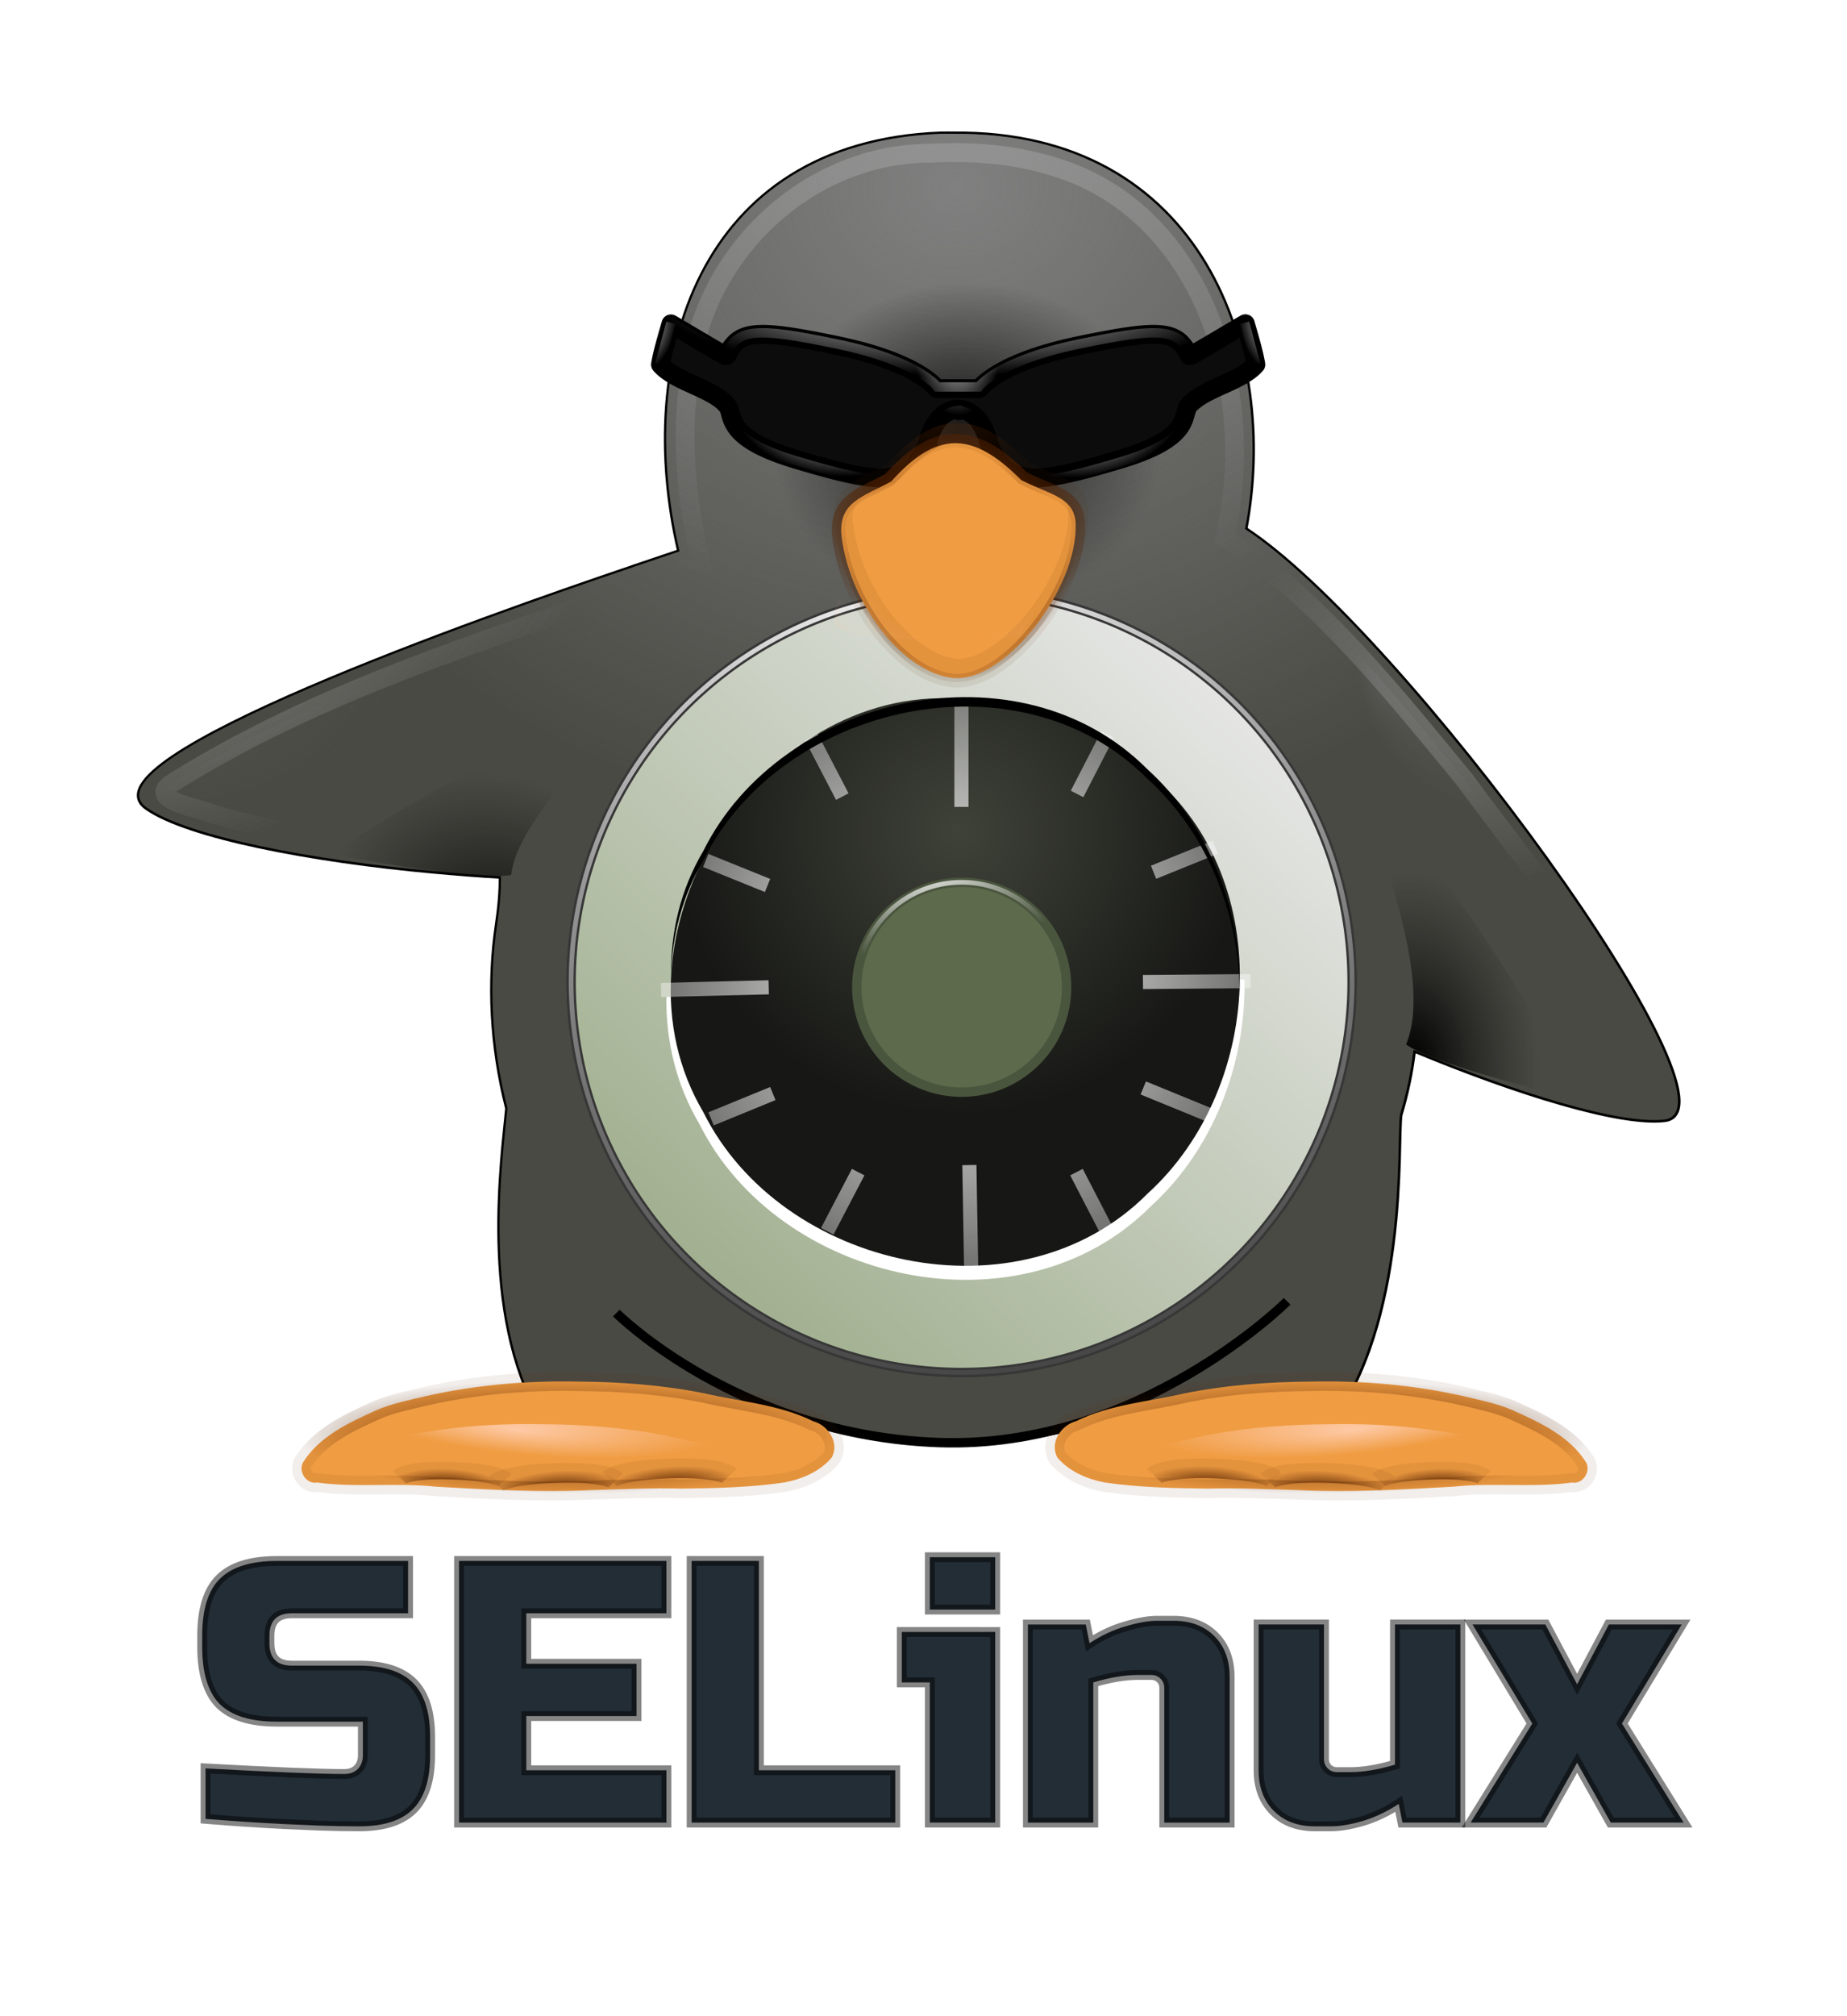 <?xml version="1.0" encoding="UTF-8" standalone="no"?>
<svg
   xmlns:dc="http://purl.org/dc/elements/1.1/"
   xmlns:cc="http://creativecommons.org/ns#"
   xmlns:rdf="http://www.w3.org/1999/02/22-rdf-syntax-ns#"
   xmlns:svg="http://www.w3.org/2000/svg"
   xmlns="http://www.w3.org/2000/svg"
   xmlns:xlink="http://www.w3.org/1999/xlink"
   xmlns:sodipodi="http://sodipodi.sourceforge.net/DTD/sodipodi-0.dtd"
   xmlns:inkscape="http://www.inkscape.org/namespaces/inkscape"
   inkscape:export-ydpi="70.252327"
   inkscape:export-xdpi="70.252327"
   inkscape:export-filename="/home/duffy/Repositories/selinux-artwork/PNG/selinux-penguin_400.png"
   sodipodi:docname="selinux-penguin.svg"
   version="1.0"
   inkscape:version="1.0beta2 (unknown)"
   sodipodi:version="0.32"
   id="svg2377"
   height="546.601"
   width="500.942">
  <title
     id="title1131">SELinux Logo</title>
  <defs
     id="defs2379">
    <linearGradient
       id="linearGradient5289"
       inkscape:collect="always">
      <stop
         id="stop5291"
         offset="0"
         style="stop-color:#fec9a5;stop-opacity:1;" />
      <stop
         id="stop5293"
         offset="1"
         style="stop-color:#fec9a5;stop-opacity:0;" />
    </linearGradient>
    <linearGradient
       id="linearGradient5084"
       inkscape:collect="always">
      <stop
         id="stop5086"
         offset="0"
         style="stop-color:#ffffff;stop-opacity:1;" />
      <stop
         id="stop5088"
         offset="1"
         style="stop-color:#ffffff;stop-opacity:0;" />
    </linearGradient>
    <linearGradient
       id="linearGradient5070"
       inkscape:collect="always">
      <stop
         id="stop5072"
         offset="0"
         style="stop-color:#ffffff;stop-opacity:1;" />
      <stop
         id="stop5074"
         offset="1"
         style="stop-color:#ffffff;stop-opacity:0;" />
    </linearGradient>
    <linearGradient
       id="linearGradient4948"
       inkscape:collect="always">
      <stop
         id="stop4950"
         offset="0"
         style="stop-color:#999999;stop-opacity:1;" />
      <stop
         id="stop4952"
         offset="1"
         style="stop-color:#999999;stop-opacity:0;" />
    </linearGradient>
    <linearGradient
       id="linearGradient4930"
       inkscape:collect="always">
      <stop
         id="stop4932"
         offset="0"
         style="stop-color:#b3b3b3;stop-opacity:1;" />
      <stop
         id="stop4934"
         offset="1"
         style="stop-color:#b3b3b3;stop-opacity:0;" />
    </linearGradient>
    <linearGradient
       id="linearGradient4918"
       inkscape:collect="always">
      <stop
         id="stop4920"
         offset="0"
         style="stop-color:#666666;stop-opacity:1;" />
      <stop
         id="stop4922"
         offset="1"
         style="stop-color:#666666;stop-opacity:0;" />
    </linearGradient>
    <linearGradient
       id="linearGradient4846"
       inkscape:collect="always">
      <stop
         id="stop4848"
         offset="0"
         style="stop-color:#1a1a1a;stop-opacity:1;" />
      <stop
         id="stop4850"
         offset="1"
         style="stop-color:#1a1a1a;stop-opacity:0;" />
    </linearGradient>
    <linearGradient
       id="linearGradient4832">
      <stop
         id="stop4834"
         offset="0"
         style="stop-color:#808080;stop-opacity:1" />
      <stop
         id="stop4836"
         offset="1"
         style="stop-color:#808080;stop-opacity:0;" />
    </linearGradient>
    <linearGradient
       id="linearGradient4624"
       inkscape:collect="always">
      <stop
         id="stop4626"
         offset="0"
         style="stop-color:#ffffff;stop-opacity:1;" />
      <stop
         id="stop4628"
         offset="1"
         style="stop-color:#ffffff;stop-opacity:0;" />
    </linearGradient>
    <linearGradient
       id="linearGradient4582">
      <stop
         id="stop4584"
         offset="0"
         style="stop-color:#552200;stop-opacity:1;" />
      <stop
         id="stop4586"
         offset="1"
         style="stop-color:#552200;stop-opacity:0.078;" />
    </linearGradient>
    <linearGradient
       id="linearGradient4570">
      <stop
         id="stop4572"
         offset="0"
         style="stop-color:#ffffff;stop-opacity:1;" />
      <stop
         id="stop4574"
         offset="1"
         style="stop-color:#ffffff;stop-opacity:0.38;" />
    </linearGradient>
    <linearGradient
       id="linearGradient4513"
       inkscape:collect="always">
      <stop
         id="stop4515"
         offset="0"
         style="stop-color:#ffccaa;stop-opacity:1;" />
      <stop
         id="stop4517"
         offset="1"
         style="stop-color:#ffccaa;stop-opacity:0;" />
    </linearGradient>
    <linearGradient
       id="linearGradient4152">
      <stop
         id="stop4154"
         offset="0"
         style="stop-color:#3f4239;stop-opacity:1;" />
      <stop
         id="stop4156"
         offset="1"
         style="stop-color:#171815;stop-opacity:1;" />
    </linearGradient>
    <linearGradient
       id="linearGradient7995"
       inkscape:collect="always">
      <stop
         id="stop7997"
         offset="0"
         style="stop-color:#f9cd9f;stop-opacity:1;" />
      <stop
         id="stop7999"
         offset="1"
         style="stop-color:#f9cd9f;stop-opacity:0;" />
    </linearGradient>
    <linearGradient
       id="linearGradient7973"
       inkscape:collect="always">
      <stop
         id="stop7975"
         offset="0"
         style="stop-color:#f6bb7c;stop-opacity:1;" />
      <stop
         id="stop7977"
         offset="1"
         style="stop-color:#f6bb7c;stop-opacity:0;" />
    </linearGradient>
    <linearGradient
       id="linearGradient3456">
      <stop
         id="stop3458"
         offset="0"
         style="stop-color:#000000;stop-opacity:1;" />
      <stop
         id="stop3460"
         offset="1"
         style="stop-color:#171815;stop-opacity:0;" />
    </linearGradient>
    <linearGradient
       id="linearGradient3204">
      <stop
         id="stop3206"
         offset="0"
         style="stop-color:#daeac6;stop-opacity:1;" />
      <stop
         style="stop-color:#5d6b4c;stop-opacity:1;"
         offset="1"
         id="stop4182" />
    </linearGradient>
    <linearGradient
       id="linearGradient8232">
      <stop
         id="stop8234"
         offset="0"
         style="stop-color:#373737;stop-opacity:1;" />
      <stop
         id="stop8236"
         offset="1"
         style="stop-color:#171717;stop-opacity:1;" />
    </linearGradient>
    <linearGradient
       id="linearGradient48782">
      <stop
         id="stop48784"
         offset="0"
         style="stop-color:#9fae8d;stop-opacity:1;" />
      <stop
         id="stop48786"
         offset="1"
         style="stop-color:#e9e9e9;stop-opacity:1;" />
    </linearGradient>
    <linearGradient
       y2="501.925"
       x2="3359.935"
       y1="502.409"
       x1="3343.341"
       gradientTransform="matrix(1.055,0.057,-0.051,1.182,2251.536,1235.549)"
       gradientUnits="userSpaceOnUse"
       id="linearGradient3255"
       xlink:href="#linearGradient7973"
       inkscape:collect="always" />
    <linearGradient
       y2="499.902"
       x2="3372.154"
       y1="504.722"
       x1="3368.67"
       gradientTransform="matrix(-1.055,0.065,0.058,1.182,4480.016,1225.353)"
       gradientUnits="userSpaceOnUse"
       id="linearGradient3257"
       xlink:href="#linearGradient7973"
       inkscape:collect="always" />
    <linearGradient
       y2="461.956"
       x2="3359.737"
       y1="464.751"
       x1="3350.254"
       gradientTransform="matrix(0.876,0,0,0.845,2877.878,1271.83)"
       gradientUnits="userSpaceOnUse"
       id="linearGradient3259"
       xlink:href="#linearGradient7995"
       inkscape:collect="always" />
    <linearGradient
       id="linearGradient7995-3"
       inkscape:collect="always">
      <stop
         id="stop7997-7"
         offset="0"
         style="stop-color:#f9cd9f;stop-opacity:1;" />
      <stop
         id="stop7999-7"
         offset="1"
         style="stop-color:#f9cd9f;stop-opacity:0;" />
    </linearGradient>
    <linearGradient
       y2="501.925"
       x2="3359.935"
       y1="502.409"
       x1="3343.341"
       gradientTransform="matrix(1.055,0.057,-0.051,1.182,2251.536,1235.549)"
       gradientUnits="userSpaceOnUse"
       id="linearGradient4467"
       xlink:href="#linearGradient7973"
       inkscape:collect="always" />
    <linearGradient
       y2="499.902"
       x2="3372.154"
       y1="504.722"
       x1="3368.67"
       gradientTransform="matrix(-1.055,0.065,0.058,1.182,4480.016,1225.353)"
       gradientUnits="userSpaceOnUse"
       id="linearGradient4469"
       xlink:href="#linearGradient7973"
       inkscape:collect="always" />
    <linearGradient
       y2="461.956"
       x2="3359.737"
       y1="464.751"
       x1="3350.254"
       gradientTransform="matrix(0.876,0,0,0.845,2877.878,1271.83)"
       gradientUnits="userSpaceOnUse"
       id="linearGradient4471"
       xlink:href="#linearGradient7995"
       inkscape:collect="always" />
    <radialGradient
       r="6.797"
       fy="464.511"
       fx="3355.435"
       cy="464.751"
       cx="3357.051"
       gradientTransform="matrix(1.392,-0.037,0.03,1.071,-1329.468,89.831)"
       gradientUnits="userSpaceOnUse"
       id="radialGradient4475"
       xlink:href="#linearGradient7995-3"
       inkscape:collect="always" />
    <radialGradient
       r="81.722"
       fy="27.484"
       fx="72.85"
       cy="27.484"
       cx="72.85"
       gradientTransform="matrix(0.958,0,0,0.814,-4.163,39.026)"
       gradientUnits="userSpaceOnUse"
       id="radialGradient7807"
       xlink:href="#linearGradient4832"
       inkscape:collect="always" />
    <radialGradient
       r="81.722"
       fy="48.313"
       fx="70.834"
       cy="59.84"
       cx="74.1"
       gradientTransform="matrix(0.241,0,0,0.204,49.015,75.525)"
       gradientUnits="userSpaceOnUse"
       id="radialGradient7809"
       xlink:href="#linearGradient4846"
       inkscape:collect="always" />
    <radialGradient
       r="81.722"
       fy="-112.293"
       fx="-288.441"
       cy="-100.527"
       cx="-216.691"
       gradientTransform="matrix(0.255,-0.068,0.058,0.216,49.502,113.172)"
       gradientUnits="userSpaceOnUse"
       id="radialGradient7811"
       xlink:href="#linearGradient4918"
       inkscape:collect="always" />
    <radialGradient
       r="80.485"
       fy="36.308"
       fx="-8.143"
       cy="36.308"
       cx="-8.143"
       gradientTransform="matrix(0.513,-0.217,0.106,0.25,-11.159,95.354)"
       gradientUnits="userSpaceOnUse"
       id="radialGradient7813"
       xlink:href="#linearGradient4930"
       inkscape:collect="always" />
    <linearGradient
       y2="619.613"
       x2="3358.183"
       y1="619.613"
       x1="3273.064"
       gradientTransform="matrix(0.902,0,0,0.902,1138.227,1624.463)"
       gradientUnits="userSpaceOnUse"
       id="linearGradient7815"
       xlink:href="#linearGradient8232"
       inkscape:collect="always" />
    <radialGradient
       r="80.485"
       fy="0.464"
       fx="72.077"
       cy="0.464"
       cx="72.077"
       gradientTransform="matrix(0.958,0,0,0.815,-4.163,38.974)"
       gradientUnits="userSpaceOnUse"
       id="radialGradient7817"
       xlink:href="#linearGradient4948"
       inkscape:collect="always" />
    <radialGradient
       r="81.722"
       fy="54.703"
       fx="220.19"
       cy="66.469"
       cx="291.94"
       gradientTransform="matrix(0.266,-0.071,0.061,0.226,56.009,92.765)"
       gradientUnits="userSpaceOnUse"
       id="radialGradient7819"
       xlink:href="#linearGradient4918"
       inkscape:collect="always" />
    <radialGradient
       r="80.485"
       fy="240.878"
       fx="221.034"
       cy="240.878"
       cx="221.034"
       gradientTransform="matrix(0.535,-0.226,0.11,0.261,-7.302,74.169)"
       gradientUnits="userSpaceOnUse"
       id="radialGradient7821"
       xlink:href="#linearGradient4930"
       inkscape:collect="always" />
    <radialGradient
       r="10.243"
       fy="125.491"
       fx="120.607"
       cy="125.491"
       cx="120.607"
       gradientTransform="matrix(1.239,-0.072,0.11,1.886,-50.997,-77.662)"
       gradientUnits="userSpaceOnUse"
       id="radialGradient7823"
       xlink:href="#linearGradient3456"
       inkscape:collect="always" />
    <linearGradient
       y2="-2369.346"
       x2="-2479.45"
       y1="-2276.981"
       x1="-2564.118"
       gradientTransform="matrix(-0.696,0,0,0.696,-1818.934,1755.37)"
       gradientUnits="userSpaceOnUse"
       id="linearGradient7825"
       xlink:href="#linearGradient48782"
       inkscape:collect="always" />
    <linearGradient
       y2="619.613"
       x2="3358.183"
       y1="619.613"
       x1="3273.064"
       gradientTransform="matrix(0.902,0,0,0.902,1138.227,1624.463)"
       gradientUnits="userSpaceOnUse"
       id="linearGradient7827"
       xlink:href="#linearGradient8232"
       inkscape:collect="always" />
    <radialGradient
       r="30.225"
       fy="107.046"
       fx="73.295"
       cy="107.046"
       cx="73.295"
       gradientTransform="matrix(0.958,0,0,0.956,-4.163,24.581)"
       gradientUnits="userSpaceOnUse"
       id="radialGradient7829"
       xlink:href="#linearGradient4152"
       inkscape:collect="always" />
    <radialGradient
       r="31.797"
       fy="120.406"
       fx="150.797"
       cy="120.406"
       cx="150.797"
       gradientTransform="matrix(0.958,0,0,0.927,-78.859,30.877)"
       gradientUnits="userSpaceOnUse"
       id="radialGradient7831"
       xlink:href="#linearGradient4570"
       inkscape:collect="always" />
    <radialGradient
       r="14.646"
       fy="107.564"
       fx="37.788"
       cy="107.184"
       cx="39.047"
       gradientTransform="matrix(0.541,-0.937,1.163,0.672,-125.467,102.428)"
       gradientUnits="userSpaceOnUse"
       id="radialGradient7833"
       xlink:href="#linearGradient3456"
       inkscape:collect="always" />
    <radialGradient
       r="42.125"
       fy="577.402"
       fx="3310.507"
       cy="619.613"
       cx="3315.624"
       gradientTransform="matrix(0.265,0,0,0.265,-811.873,-21.331)"
       gradientUnits="userSpaceOnUse"
       id="radialGradient7835"
       xlink:href="#linearGradient3204"
       inkscape:collect="always" />
    <radialGradient
       r="41.221"
       fy="568.448"
       fx="3304.112"
       cy="568.448"
       cx="3304.112"
       gradientTransform="matrix(0.396,0,0,0.265,-1246.338,-21.331)"
       gradientUnits="userSpaceOnUse"
       id="radialGradient7837"
       xlink:href="#linearGradient5070"
       inkscape:collect="always" />
    <radialGradient
       r="40.559"
       fy="571.169"
       fx="3310.47"
       cy="571.169"
       cx="3310.47"
       gradientTransform="matrix(2.368,0,0,2.368,-7779.351,-1258.293)"
       gradientUnits="userSpaceOnUse"
       id="radialGradient7839"
       xlink:href="#linearGradient5084"
       inkscape:collect="always" />
    <radialGradient
       r="32.295"
       fy="18.929"
       fx="72.475"
       cy="18.929"
       cx="72.475"
       gradientTransform="matrix(1,0,0,0.275,0,44.645)"
       gradientUnits="userSpaceOnUse"
       id="radialGradient7841"
       xlink:href="#linearGradient4624"
       inkscape:collect="always" />
    <radialGradient
       r="32.295"
       fy="34.291"
       fx="72.581"
       cy="34.291"
       cx="72.581"
       gradientTransform="matrix(0.152,-0.004,0.007,0.275,61.678,44.952)"
       gradientUnits="userSpaceOnUse"
       id="radialGradient7843"
       xlink:href="#linearGradient4624"
       inkscape:collect="always" />
    <radialGradient
       r="32.295"
       fy="71.688"
       fx="172.266"
       cy="71.688"
       cx="172.266"
       gradientTransform="matrix(0.299,-0.059,0.035,0.178,33.074,60.925)"
       gradientUnits="userSpaceOnUse"
       id="radialGradient7845"
       xlink:href="#linearGradient4624"
       inkscape:collect="always" />
    <radialGradient
       r="32.295"
       fy="71.688"
       fx="172.266"
       cy="71.688"
       cx="172.266"
       gradientTransform="matrix(-0.299,-0.059,-0.035,0.178,113.126,60.8)"
       gradientUnits="userSpaceOnUse"
       id="radialGradient7847"
       xlink:href="#linearGradient4624"
       inkscape:collect="always" />
    <radialGradient
       r="1.089"
       fy="51.935"
       fx="118.283"
       cy="51.935"
       cx="118.283"
       gradientTransform="matrix(3.553,1.06,-1.456,4.881,-227.6,-328.362)"
       gradientUnits="userSpaceOnUse"
       id="radialGradient7849"
       xlink:href="#linearGradient4624"
       inkscape:collect="always" />
    <radialGradient
       r="1.089"
       fy="51.935"
       fx="118.283"
       cy="51.935"
       cx="118.283"
       gradientTransform="matrix(3.553,1.06,-1.456,4.881,-227.6,-328.362)"
       gradientUnits="userSpaceOnUse"
       id="radialGradient7851"
       xlink:href="#linearGradient4624"
       inkscape:collect="always" />
    <radialGradient
       r="17.384"
       fy="69.367"
       fx="70.532"
       cy="69.367"
       cx="70.532"
       gradientTransform="matrix(1.149,-0.028,0.016,0.675,-17.259,48.269)"
       gradientUnits="userSpaceOnUse"
       id="radialGradient7853"
       xlink:href="#linearGradient4582"
       inkscape:collect="always" />
    <radialGradient
       r="17.384"
       fy="79.641"
       fx="72.2"
       cy="79.641"
       cx="72.2"
       gradientTransform="matrix(0.708,0,0,0.675,14.741,46.322)"
       gradientUnits="userSpaceOnUse"
       id="radialGradient7855"
       xlink:href="#linearGradient4582"
       inkscape:collect="always" />
    <radialGradient
       r="12.48"
       fy="19.861"
       fx="60.901"
       cy="79.649"
       cx="72.151"
       gradientTransform="matrix(1,0,0,0.539,0,36.686)"
       gradientUnits="userSpaceOnUse"
       id="radialGradient7857"
       xlink:href="#linearGradient4513"
       inkscape:collect="always" />
    <radialGradient
       r="12.48"
       fy="19.861"
       fx="60.901"
       cy="79.649"
       cx="72.151"
       gradientTransform="matrix(1,0,0,0.539,0,36.686)"
       gradientUnits="userSpaceOnUse"
       id="radialGradient7859"
       xlink:href="#linearGradient4513"
       inkscape:collect="always" />
    <radialGradient
       r="17.384"
       fy="45.036"
       fx="70.592"
       cy="45.036"
       cx="70.592"
       gradientTransform="matrix(0.984,0,0,0.938,2.268,11.373)"
       gradientUnits="userSpaceOnUse"
       id="radialGradient7861"
       xlink:href="#linearGradient4582"
       inkscape:collect="always" />
    <radialGradient
       r="28.548"
       fy="171.331"
       fx="31.655"
       cy="171.331"
       cx="31.655"
       gradientTransform="matrix(0.958,0,0,0.204,-4.163,153.546)"
       gradientUnits="userSpaceOnUse"
       id="radialGradient7863"
       xlink:href="#linearGradient4582"
       inkscape:collect="always" />
    <radialGradient
       r="28.548"
       fy="171.331"
       fx="111.655"
       cy="171.331"
       cx="111.655"
       gradientTransform="matrix(0.958,0,0,0.204,-4.163,153.546)"
       gradientUnits="userSpaceOnUse"
       id="radialGradient7865"
       xlink:href="#linearGradient4582"
       inkscape:collect="always" />
    <radialGradient
       r="21.516"
       fy="165.909"
       fx="113.218"
       cy="154.891"
       cx="113.224"
       gradientTransform="matrix(0.995,-0.102,0.023,0.227,-3.406,143.738)"
       gradientUnits="userSpaceOnUse"
       id="radialGradient7867"
       xlink:href="#linearGradient5289"
       inkscape:collect="always" />
    <radialGradient
       r="21.516"
       fy="165.909"
       fx="113.218"
       cy="154.891"
       cx="113.224"
       gradientTransform="matrix(0.995,-0.102,0.023,0.227,-3.406,143.738)"
       gradientUnits="userSpaceOnUse"
       id="radialGradient7869"
       xlink:href="#linearGradient5289"
       inkscape:collect="always" />
    <radialGradient
       r="6.864"
       fy="176.081"
       fx="118.178"
       cy="176.081"
       cx="118.178"
       gradientTransform="matrix(0.984,-0.086,0.103,0.283,-93.826,136.874)"
       gradientUnits="userSpaceOnUse"
       id="radialGradient7871"
       xlink:href="#linearGradient4582"
       inkscape:collect="always" />
    <radialGradient
       r="6.864"
       fy="176.081"
       fx="118.178"
       cy="176.081"
       cx="118.178"
       gradientTransform="matrix(0.984,-0.086,0.103,0.283,-93.826,136.874)"
       gradientUnits="userSpaceOnUse"
       id="radialGradient7873"
       xlink:href="#linearGradient4582"
       inkscape:collect="always" />
    <radialGradient
       r="6.864"
       fy="176.081"
       fx="118.178"
       cy="176.081"
       cx="118.178"
       gradientTransform="matrix(0.984,-0.086,0.103,0.283,-9.77,137.349)"
       gradientUnits="userSpaceOnUse"
       id="radialGradient7875"
       xlink:href="#linearGradient4582"
       inkscape:collect="always" />
    <radialGradient
       r="6.864"
       fy="176.081"
       fx="118.178"
       cy="176.081"
       cx="118.178"
       gradientTransform="matrix(0.984,-0.086,0.103,0.283,-93.826,136.874)"
       gradientUnits="userSpaceOnUse"
       id="radialGradient7877"
       xlink:href="#linearGradient4582"
       inkscape:collect="always" />
    <radialGradient
       r="6.864"
       fy="176.081"
       fx="118.178"
       cy="176.081"
       cx="118.178"
       gradientTransform="matrix(0.984,-0.086,0.103,0.283,-93.826,136.874)"
       gradientUnits="userSpaceOnUse"
       id="radialGradient7879"
       xlink:href="#linearGradient4582"
       inkscape:collect="always" />
    <radialGradient
       r="6.864"
       fy="176.081"
       fx="118.178"
       cy="176.081"
       cx="118.178"
       gradientTransform="matrix(0.984,-0.086,0.103,0.283,-9.77,137.349)"
       gradientUnits="userSpaceOnUse"
       id="radialGradient7881"
       xlink:href="#linearGradient4582"
       inkscape:collect="always" />
    <filter
       height="1.026"
       y="-0.013"
       width="1.022"
       x="-0.011"
       id="filter1007"
       style="color-interpolation-filters:sRGB"
       inkscape:collect="always">
      <feGaussianBlur
         id="feGaussianBlur1009"
         stdDeviation="0.764"
         inkscape:collect="always" />
    </filter>
    <filter
       height="1.026"
       y="-0.013"
       width="1.022"
       x="-0.011"
       id="filter1011"
       style="color-interpolation-filters:sRGB"
       inkscape:collect="always">
      <feGaussianBlur
         id="feGaussianBlur1013"
         stdDeviation="0.735"
         inkscape:collect="always" />
    </filter>
    <filter
       height="1.026"
       y="-0.013"
       width="1.022"
       x="-0.011"
       id="filter1015"
       style="color-interpolation-filters:sRGB"
       inkscape:collect="always">
      <feGaussianBlur
         id="feGaussianBlur1017"
         stdDeviation="0.704"
         inkscape:collect="always" />
    </filter>
    <filter
       height="1.026"
       y="-0.013"
       width="1.022"
       x="-0.011"
       id="filter1019"
       style="color-interpolation-filters:sRGB"
       inkscape:collect="always">
      <feGaussianBlur
         id="feGaussianBlur1021"
         stdDeviation="0.704"
         inkscape:collect="always" />
    </filter>
    <filter
       height="1.078"
       y="-0.039"
       width="1.067"
       x="-0.033"
       id="filter1023"
       style="color-interpolation-filters:sRGB"
       inkscape:collect="always">
      <feGaussianBlur
         id="feGaussianBlur1025"
         stdDeviation="2.173"
         inkscape:collect="always" />
    </filter>
  </defs>
  <sodipodi:namedview
     inkscape:document-rotation="0"
     inkscape:guide-bbox="true"
     showguides="true"
     inkscape:window-maximized="1"
     fit-margin-bottom="50"
     fit-margin-right="0"
     fit-margin-left="0"
     fit-margin-top="0"
     showgrid="false"
     inkscape:window-y="34"
     inkscape:window-x="0"
     inkscape:window-height="1369"
     inkscape:window-width="2560"
     inkscape:current-layer="g1129"
     inkscape:document-units="px"
     inkscape:cy="215.21424"
     inkscape:cx="112.28195"
     inkscape:zoom="1"
     inkscape:pageshadow="2"
     inkscape:pageopacity="0.0"
     objecttolerance="10"
     guidetolerance="10"
     gridtolerance="10000"
     borderopacity="1.0"
     bordercolor="#666666"
     pagecolor="#ffffff"
     id="base" />
  <g
     transform="translate(186.626,112.821)"
     id="layer1"
     inkscape:groupmode="layer"
     inkscape:label="Layer 1">
    <path
       transform="matrix(0.79,-0.038,0.034,0.705,684.523,277.545)"
       d="m 3351.594,498.531 c -4.161,-1.17 -11.074,3.744 -11.156,5.812 -0.067,1.697 5.743,-1.612 10.406,-0.719 5.827,1.631 9.452,2.945 9.062,0.594 -0.38,-2.299 -4.427,-4.595 -8.312,-5.688 z"
       id="path15999"
       style="color:#000000;display:inline;overflow:visible;visibility:visible;fill:url(#linearGradient3255);fill-opacity:1;fill-rule:nonzero;stroke:none;stroke-width:1.095;marker:none"
       inkscape:original="M 3351.5938 498.53125 C 3347.4332 497.36121 3340.5197 502.2749 3340.4375 504.34375 C 3340.3703 506.04098 3346.1804 502.73129 3350.8438 503.625 C 3356.6712 505.25636 3360.2956 506.57047 3359.9062 504.21875 C 3359.526 501.9202 3355.4794 499.62398 3351.5938 498.53125 z "
       inkscape:radius="0"
       sodipodi:type="inkscape:offset" />
    <path
       sodipodi:type="inkscape:offset"
       inkscape:radius="0"
       inkscape:original="M 3351.5938 498.53125 C 3347.4332 497.36121 3340.5197 502.2749 3340.4375 504.34375 C 3340.3703 506.04098 3346.1804 502.73129 3350.8438 503.625 C 3356.6712 505.25636 3360.2956 506.57047 3359.9062 504.21875 C 3359.526 501.9202 3355.4794 499.62398 3351.5938 498.53125 z "
       style="color:#000000;display:inline;overflow:visible;visibility:visible;fill:url(#linearGradient3257);fill-opacity:1;fill-rule:nonzero;stroke:none;stroke-width:1.095;marker:none"
       id="path16001"
       d="m 3351.594,498.531 c -4.161,-1.17 -11.074,3.744 -11.156,5.812 -0.067,1.697 5.743,-1.612 10.406,-0.719 5.827,1.631 9.452,2.945 9.062,0.594 -0.38,-2.299 -4.427,-4.595 -8.312,-5.688 z"
       transform="matrix(-0.79,0.043,0.039,0.705,5997.342,4.964)" />
    <path
       transform="matrix(0.794,0,0,0.823,690.45,77.586)"
       d="m 3353.969,460.281 c -2.545,0.19 -4.034,1.08 -3.656,3.219 0.493,2.788 3.622,5.563 6.438,5.75 3.015,0.2 7.241,-3.673 7.094,-6.312 -0.121,-2.165 -3.662,-2.929 -7,-2.625 -1.056,-0.068 -2.027,-0.095 -2.875,-0.031 z"
       id="path16003"
       style="color:#000000;display:inline;overflow:visible;visibility:visible;fill:url(#linearGradient3259);fill-opacity:1;fill-rule:nonzero;stroke:none;stroke-width:1.315;marker:none"
       inkscape:original="M 3353.9688 460.28125 C 3351.4236 460.47137 3349.9344 461.36083 3350.3125 463.5 C 3350.8053 466.28778 3353.9346 469.06332 3356.75 469.25 C 3359.7647 469.44989 3363.9914 465.57719 3363.8438 462.9375 C 3363.7225 460.77203 3360.1814 460.0086 3356.8438 460.3125 C 3355.7883 460.24486 3354.8171 460.21788 3353.9688 460.28125 z "
       inkscape:radius="0"
       sodipodi:type="inkscape:offset" />
    <path
       sodipodi:type="inkscape:offset"
       inkscape:radius="0"
       inkscape:original="M 3351.5938 498.53125 C 3347.4332 497.36121 3340.5197 502.2749 3340.4375 504.34375 C 3340.3703 506.04098 3346.1804 502.73129 3350.8438 503.625 C 3356.6712 505.25636 3360.2956 506.57047 3359.9062 504.21875 C 3359.526 501.9202 3355.4794 499.62398 3351.5938 498.53125 z "
       style="color:#000000;display:inline;overflow:visible;visibility:visible;fill:url(#linearGradient4467);fill-opacity:1;fill-rule:nonzero;stroke:none;stroke-width:1.095;marker:none"
       id="path3311"
       d="m 3351.594,498.531 c -4.161,-1.17 -11.074,3.744 -11.156,5.812 -0.067,1.697 5.743,-1.612 10.406,-0.719 5.827,1.631 9.452,2.945 9.062,0.594 -0.38,-2.299 -4.427,-4.595 -8.312,-5.688 z"
       transform="matrix(0.79,-0.038,0.034,0.705,684.523,277.545)" />
    <path
       transform="matrix(-0.79,0.043,0.039,0.705,5997.342,4.964)"
       d="m 3351.594,498.531 c -4.161,-1.17 -11.074,3.744 -11.156,5.812 -0.067,1.697 5.743,-1.612 10.406,-0.719 5.827,1.631 9.452,2.945 9.062,0.594 -0.38,-2.299 -4.427,-4.595 -8.312,-5.688 z"
       id="path3313"
       style="color:#000000;display:inline;overflow:visible;visibility:visible;fill:url(#linearGradient4469);fill-opacity:1;fill-rule:nonzero;stroke:none;stroke-width:1.095;marker:none"
       inkscape:original="M 3351.5938 498.53125 C 3347.4332 497.36121 3340.5197 502.2749 3340.4375 504.34375 C 3340.3703 506.04098 3346.1804 502.73129 3350.8438 503.625 C 3356.6712 505.25636 3360.2956 506.57047 3359.9062 504.21875 C 3359.526 501.9202 3355.4794 499.62398 3351.5938 498.53125 z "
       inkscape:radius="0"
       sodipodi:type="inkscape:offset" />
    <path
       sodipodi:type="inkscape:offset"
       inkscape:radius="0"
       inkscape:original="M 3353.9688 460.28125 C 3351.4236 460.47137 3349.9344 461.36083 3350.3125 463.5 C 3350.8053 466.28778 3353.9346 469.06332 3356.75 469.25 C 3359.7647 469.44989 3363.9914 465.57719 3363.8438 462.9375 C 3363.7225 460.77203 3360.1814 460.0086 3356.8438 460.3125 C 3355.7883 460.24486 3354.8171 460.21788 3353.9688 460.28125 z "
       style="color:#000000;display:inline;overflow:visible;visibility:visible;fill:url(#linearGradient4471);fill-opacity:1;fill-rule:nonzero;stroke:none;stroke-width:1.315;marker:none"
       id="path3315"
       d="m 3353.969,460.281 c -2.545,0.19 -4.034,1.08 -3.656,3.219 0.493,2.788 3.622,5.563 6.438,5.75 3.015,0.2 7.241,-3.673 7.094,-6.312 -0.121,-2.165 -3.662,-2.929 -7,-2.625 -1.056,-0.068 -2.027,-0.095 -2.875,-0.031 z"
       transform="matrix(0.794,0,0,0.823,690.45,77.586)" />
    <path
       transform="matrix(0.794,0,0,0.823,817.121,71.362)"
       d="m 3353.969,460.281 c -2.545,0.19 -4.034,1.08 -3.656,3.219 0.493,2.788 3.622,5.563 6.438,5.75 3.015,0.2 7.241,-3.673 7.094,-6.312 -0.121,-2.165 -3.662,-2.929 -7,-2.625 -1.056,-0.068 -2.027,-0.095 -2.875,-0.031 z"
       id="path4190"
       style="color:#000000;display:inline;overflow:visible;visibility:visible;fill:url(#radialGradient4475);fill-opacity:1;fill-rule:nonzero;stroke:none;stroke-width:1.315;marker:none;"
       inkscape:original="M 3353.9688 460.28125 C 3351.4236 460.47137 3349.9344 461.36083 3350.3125 463.5 C 3350.8053 466.28778 3353.9346 469.06332 3356.75 469.25 C 3359.7647 469.44989 3363.9914 465.57719 3363.8438 462.9375 C 3363.7225 460.77203 3360.1814 460.0086 3356.8438 460.3125 C 3355.7883 460.24486 3354.8171 460.21788 3353.9688 460.28125 z "
       inkscape:radius="0"
       sodipodi:type="inkscape:offset" />
    <g
       transform="matrix(2.665,0,0,2.665,-106.32,-225.614)"
       id="g1129">
      <g
         transform="translate(1.501)"
         id="g1075">
        <path
           inkscape:connector-curvature="0"
           id="path5116"
           d="m 64.116,55.943 c -24.758,0.943 -31.144,23.138 -26.589,42.489 -0.413,0.134 -1.982,0.67 -4.611,1.557 -0.116,0.04 -0.213,0.08 -0.329,0.12 -14.875,5.025 -56.065,19.553 -49.315,24.373 4.105,2.932 16.779,5.367 29.314,6.498 2.264,0.204 4.564,0.398 6.767,0.509 0.021,1.556 -0.13,3.192 -0.389,4.941 -0.862,5.804 -0.593,12.292 1.048,18.654 -0.001,0.012 0.001,0.018 0,0.03 -0.454,4.933 -2.781,20.799 3.443,31.47 7.114,12.195 20.331,0.329 20.331,0.329 l 1.497,-2.156 c 4.916,2.099 10.585,3.529 17.067,4.102 7.635,0.676 14.736,-0.594 21.08,-3.204 1.242,1.368 11.88,12.513 19.972,1.976 8.282,-10.784 7.065,-29.058 7.456,-31.859 0.66,-2.197 1.132,-4.423 1.377,-6.617 10.49,4.367 21.007,7.624 25.541,7.096 8.809,-1.024 -26.826,-49.77 -42.698,-60.095 3.424,-17.922 -4.373,-40.475 -29.733,-40.213 -0.403,0.004 -0.834,-0.015 -1.228,0 z"
           style="fill:#4a4a44;fill-opacity:1;stroke:#000000;stroke-width:0.479;stroke-linecap:butt;stroke-linejoin:miter;stroke-miterlimit:4;stroke-dasharray:none;stroke-opacity:1" />
        <path
           transform="matrix(0.958,0,0,0.958,-4.163,24.288)"
           style="fill:#4a4a44;fill-opacity:1;stroke:#000000;stroke-width:0;stroke-linecap:butt;stroke-linejoin:miter;stroke-miterlimit:4;stroke-dasharray:none;stroke-opacity:1;filter:url(#filter1007)"
           d="m 71.261,33.037 c -25.839,0.985 -32.503,24.148 -27.75,44.344 -0.431,0.14 -2.068,0.7 -4.812,1.625 -0.121,0.042 -0.223,0.084 -0.344,0.125 -15.525,5.245 -58.513,20.407 -51.469,25.438 4.285,3.06 17.512,5.601 30.594,6.781 2.363,0.213 4.763,0.415 7.062,0.531 0.022,1.624 -0.136,3.331 -0.406,5.156 -0.899,6.058 -0.619,12.829 1.094,19.469 -0.001,0.012 0.001,0.019 0,0.031 -0.474,5.148 -2.903,21.707 3.594,32.844 7.425,12.728 21.219,0.344 21.219,0.344 l 1.562,-2.25 c 5.131,2.19 11.047,3.683 17.812,4.281 7.969,0.705 15.38,-0.62 22,-3.344 1.296,1.427 12.399,13.059 20.844,2.062 8.643,-11.255 7.373,-30.327 7.781,-33.25 0.688,-2.293 1.182,-4.617 1.438,-6.906 10.948,4.558 21.925,7.956 26.656,7.406 9.194,-1.069 -27.998,-51.943 -44.562,-62.719 3.574,-18.705 -4.564,-42.242 -31.031,-41.969 -0.421,0.004 -0.87,-0.015 -1.281,0 z"
           id="path5426"
           inkscape:connector-curvature="0" />
        <path
           style="fill:url(#radialGradient7807);fill-opacity:1;fill-rule:evenodd;stroke:none"
           d="m 64.102,55.945 c -24.758,0.943 -31.125,23.136 -26.57,42.487 -0.413,0.134 -1.983,0.673 -4.613,1.559 -0.116,0.04 -0.209,0.09 -0.325,0.13 -14.875,5.025 -56.057,19.541 -49.308,24.362 4.105,2.932 16.765,5.366 29.299,6.496 2.264,0.204 4.553,0.408 6.756,0.52 0.021,1.556 -0.131,3.188 -0.39,4.937 -3.045,20.509 8.14,49.307 43.396,52.426 27.008,2.39 47.625,-19.412 49.893,-39.693 10.49,4.367 20.997,7.608 25.531,7.081 8.809,-1.024 -26.81,-49.767 -42.682,-60.092 3.424,-17.922 -4.393,-40.475 -29.754,-40.213 -0.403,0.004 -0.841,-0.015 -1.234,0 z"
           id="path4822"
           inkscape:connector-curvature="0" />
        <path
           inkscape:connector-curvature="0"
           id="path4844"
           d="m 64.102,55.945 c -24.758,0.943 -31.125,23.136 -26.57,42.487 -0.413,0.134 -1.983,0.673 -4.613,1.559 -0.116,0.04 -0.209,0.09 -0.325,0.13 -14.875,5.025 -56.057,19.541 -49.308,24.362 4.105,2.932 16.765,5.366 29.299,6.496 2.264,0.204 4.553,0.408 6.756,0.52 0.021,1.556 -0.131,3.188 -0.39,4.937 -3.045,20.509 8.14,49.307 43.396,52.426 27.008,2.39 47.625,-19.412 49.893,-39.693 10.49,4.367 20.997,7.608 25.531,7.081 C 146.581,155.226 110.961,106.483 95.09,96.158 98.514,78.236 90.696,55.684 65.336,55.945 c -0.403,0.004 -0.841,-0.015 -1.234,0 z"
           style="mix-blend-mode:normal;fill:url(#radialGradient7809);fill-opacity:1;fill-rule:evenodd;stroke:none;stroke-width:0.958;filter:url(#filter1023)" />
        <path
           inkscape:connector-curvature="0"
           id="path4908"
           d="M 63.358,57.913 C 50.815,57.888 40.049,68.158 38.805,80.52 c -1.01,6.395 -0.32,12.929 1.168,19.193 -18.208,6.6 -37.387,11.814 -53.927,22.187 -3.163,1.89 2.93,2.637 4.102,3.294 10.126,2.885 20.792,3.803 31.35,4.521 -0.619,9.976 -2.005,20.412 2.186,29.763 9.537,27.051 47.389,36.144 69.339,18.653 9.899,-7.451 16.973,-19.074 17.884,-31.678 8.595,3.3 17.325,7.525 26.559,7.875 -3.56,-12.347 -12.544,-22.443 -20.029,-32.668 -7.334,-8.905 -14.582,-18.046 -24.196,-24.612 3.455,-14.445 -1.865,-33.211 -17.546,-37.818 -3.986,-1.22 -8.167,-1.54 -12.336,-1.317 z"
           style="opacity:0.7;mix-blend-mode:normal;fill:url(#radialGradient7811);fill-opacity:1;fill-rule:evenodd;stroke:url(#radialGradient7813);stroke-width:1.916;stroke-linecap:butt;stroke-linejoin:miter;stroke-miterlimit:4;stroke-dasharray:none;stroke-opacity:1;filter:url(#filter1019)" />
        <path
           d="M 53.293,104.651 A 39.741,39.741 0 0 1 103.8,129.274 39.741,39.741 0 0 1 79.198,179.792 39.741,39.741 0 0 1 28.67,155.211 39.741,39.741 0 0 1 53.229,104.673"
           sodipodi:arc-type="arc"
           sodipodi:type="arc"
           style="color:#000000;display:inline;overflow:visible;visibility:visible;fill:none;stroke:url(#linearGradient7815);stroke-width:0.958;stroke-linecap:round;stroke-linejoin:round;stroke-miterlimit:4;stroke-dasharray:none;stroke-dashoffset:0;stroke-opacity:1;marker:none"
           id="path4319"
           sodipodi:cx="66.2295"
           sodipodi:cy="142.22679"
           sodipodi:rx="39.740711"
           sodipodi:ry="39.740711"
           sodipodi:start="4.3808269"
           sodipodi:end="4.3791147"
           sodipodi:open="true" />
        <path
           style="mix-blend-mode:normal;fill:none;stroke:url(#radialGradient7817);stroke-width:1.916;stroke-linecap:butt;stroke-linejoin:miter;stroke-miterlimit:4;stroke-dasharray:none;stroke-opacity:1;filter:url(#filter1015)"
           d="M 63.118,57.913 C 50.576,57.888 39.809,68.158 38.565,80.52 c -1.01,6.395 -0.32,12.929 1.168,19.193 -18.208,6.6 -37.387,11.814 -53.927,22.187 -3.163,1.89 2.93,2.637 4.102,3.294 10.126,2.885 20.792,3.803 31.35,4.521 -0.619,9.976 -2.005,20.412 2.186,29.763 9.537,27.051 47.389,36.144 69.338,18.653 9.899,-7.451 16.973,-19.074 17.884,-31.678 8.595,3.3 17.325,7.525 26.559,7.875 -3.56,-12.347 -12.544,-22.443 -20.029,-32.668 -7.334,-8.905 -14.582,-18.046 -24.196,-24.612 3.455,-14.445 -1.865,-33.211 -17.546,-37.818 -3.986,-1.22 -8.167,-1.54 -12.336,-1.317 z"
           id="path4946"
           inkscape:connector-curvature="0" />
        <path
           transform="matrix(0.958,0,0,0.958,-4.163,24.288)"
           style="opacity:0.7;fill:url(#radialGradient7819);fill-opacity:1;fill-rule:evenodd;stroke:url(#radialGradient7821);stroke-width:2;stroke-linecap:butt;stroke-linejoin:miter;stroke-miterlimit:4;stroke-dasharray:none;stroke-opacity:1;filter:url(#filter1011)"
           d="M 70.469,35.094 C 57.379,35.068 46.142,45.785 44.844,58.688 43.79,65.362 44.509,72.181 46.062,78.719 27.06,85.607 7.043,91.049 -10.219,101.875 c -3.301,1.972 3.058,2.752 4.281,3.438 10.568,3.011 21.7,3.969 32.719,4.719 -0.646,10.411 -2.093,21.303 2.281,31.062 9.954,28.232 49.458,37.722 72.366,19.467 10.332,-7.776 17.714,-19.906 18.665,-33.061 8.971,3.444 18.082,7.854 27.719,8.219 -3.715,-12.887 -13.092,-23.423 -20.903,-34.095 -7.654,-9.294 -15.218,-18.834 -25.253,-25.686 3.605,-15.076 -1.946,-34.661 -18.312,-39.469 -4.16,-1.273 -8.524,-1.607 -12.875,-1.375 z"
           id="path5038"
           inkscape:connector-curvature="0" />
        <path
           inkscape:connector-curvature="0"
           style="fill:url(#radialGradient7823);fill-opacity:1;fill-rule:evenodd;stroke:none"
           d="m 111.462,148.591 c 2.98,-7.176 -3.824,-21.672 -2.958,-22.725 2.793,-3.396 21.226,28.467 21.226,28.467 0,0 -14.893,-3.358 -18.268,-5.741 z"
           id="path15995"
           sodipodi:nodetypes="cscc" />
        <path
           d="m -79.163,104.651 a 39.741,39.741 0 0 1 50.507,24.624 39.741,39.741 0 0 1 -24.602,50.518 39.741,39.741 0 0 1 -50.528,-24.58 39.741,39.741 0 0 1 24.559,-50.539"
           sodipodi:arc-type="arc"
           sodipodi:type="arc"
           style="color:#000000;display:inline;overflow:visible;visibility:visible;fill:url(#linearGradient7825);fill-opacity:1;fill-rule:nonzero;stroke:none;stroke-width:1.916;marker:none"
           id="path15959"
           sodipodi:cx="-66.226547"
           sodipodi:cy="142.22679"
           sodipodi:rx="39.740711"
           sodipodi:ry="39.740711"
           sodipodi:start="4.3808269"
           sodipodi:end="4.3791147"
           sodipodi:open="true"
           transform="scale(-1,1)" />
        <path
           inkscape:connector-curvature="0"
           id="path4150"
           d="m 94.538,141.998 c -0.091,8.114 -3.357,16.287 -9.402,21.768 -13.012,13.086 -37.254,7.649 -45.183,-8.294 -2.169,-3.665 -3.192,-7.666 -3.294,-11.708 -0.049,4.365 0.953,8.711 3.294,12.666 7.93,15.943 32.171,21.381 45.183,8.294 6.282,-5.696 9.567,-14.305 9.402,-22.726 z"
           style="color:#000000;display:inline;overflow:visible;visibility:visible;fill:none;stroke:#ffffff;stroke-width:0.958;stroke-miterlimit:4;stroke-dasharray:none;marker:none" />
        <path
           d="M 53.293,104.651 A 39.741,39.741 0 0 1 103.8,129.274 39.741,39.741 0 0 1 79.198,179.792 39.741,39.741 0 0 1 28.67,155.211 39.741,39.741 0 0 1 53.229,104.673"
           sodipodi:arc-type="arc"
           sodipodi:open="true"
           sodipodi:end="4.3791147"
           sodipodi:start="4.3808269"
           sodipodi:ry="39.740711"
           sodipodi:rx="39.740711"
           sodipodi:cy="142.22679"
           sodipodi:cx="66.2295"
           id="path15961"
           style="color:#000000;display:inline;overflow:visible;visibility:visible;fill:none;stroke:url(#linearGradient7827);stroke-width:0.958;stroke-linecap:round;stroke-linejoin:round;stroke-miterlimit:4;stroke-dasharray:none;stroke-dashoffset:0;stroke-opacity:1;marker:none"
           sodipodi:type="arc" />
        <path
           inkscape:connector-curvature="0"
           id="path15963"
           d="m 64.896,113.366 c -20.043,-0.492 -35.26,24.695 -24.952,42.112 7.93,15.943 32.184,21.388 45.196,8.302 12.089,-10.962 13.074,-32.768 -0.255,-43.109 -5.46,-4.81 -12.701,-7.659 -19.99,-7.305 z"
           style="color:#000000;display:inline;overflow:visible;visibility:visible;fill:url(#radialGradient7829);fill-opacity:1;fill-rule:nonzero;stroke:none;stroke-width:2;marker:none" />
        <path
           inkscape:connector-curvature="0"
           style="color:#000000;display:inline;overflow:visible;visibility:visible;fill:none;stroke:none;stroke-width:2;marker:none"
           d="m 65.375,113.366 c -20.043,-0.492 -35.26,24.695 -24.952,42.112 7.93,15.943 32.184,21.388 45.196,8.302 12.089,-10.962 13.074,-32.768 -0.255,-43.109 -5.46,-4.81 -12.701,-7.659 -19.99,-7.305 z"
           id="path15967" />
        <path
           id="path15969"
           d="m 66.212,113.463 v 10.959 z m 14.881,3.593 -3.114,6.048 z m -30.152,0.269 3.144,6.048 z m 41.111,11.199 -6.288,2.545 z m -51.861,1.347 6.288,2.545 z m 55.424,12.276 -10.929,0.09 z m -49.016,0.629 -10.959,0.269 z m 38.117,10.24 7.096,2.904 z m -37.698,0.569 -6.288,2.575 z m 20.002,7.276 0.18,10.57 z m -11.318,0.719 -3.144,6.018 z m 22.217,0 3.114,6.018 z"
           style="fill:none;stroke:url(#radialGradient7831);stroke-width:1.437;stroke-linecap:butt;stroke-linejoin:miter;stroke-miterlimit:4;stroke-dasharray:none;stroke-opacity:1"
           inkscape:connector-curvature="0" />
        <path
           inkscape:connector-curvature="0"
           sodipodi:nodetypes="cscc"
           id="path16005"
           d="m 20.392,131.34 c 0.597,-5.736 9.999,-13.909 9.663,-15.23 -1.084,-4.261 -28.058,13.064 -28.058,13.064 0,0 14.327,2.889 18.395,2.166 z"
           style="fill:url(#radialGradient7833);fill-opacity:1;fill-rule:evenodd;stroke:none" />
        <path
           style="color:#000000;display:inline;overflow:visible;visibility:visible;fill:#000000;fill-opacity:1;stroke:none;stroke-width:0.5;marker:none"
           d="m 94.538,143.315 c -0.091,-8.114 -3.357,-16.287 -9.402,-21.768 -13.012,-13.086 -37.254,-7.649 -45.183,8.294 -2.169,3.665 -3.192,7.666 -3.294,11.708 -0.049,-4.365 0.953,-8.711 3.294,-12.666 7.93,-15.943 32.171,-21.381 45.183,-8.294 6.282,5.696 9.567,14.305 9.402,22.726 z"
           id="path4178"
           inkscape:connector-curvature="0" />
        <path
           d="m 62.763,132.674 a 10.674,10.674 0 0 1 13.566,6.614 10.674,10.674 0 0 1 -6.608,13.569 10.674,10.674 0 0 1 -13.572,-6.602 10.674,10.674 0 0 1 6.597,-13.575"
           sodipodi:arc-type="arc"
           sodipodi:open="true"
           sodipodi:end="4.3791147"
           sodipodi:start="4.3808269"
           sodipodi:ry="10.674402"
           sodipodi:rx="10.674402"
           sodipodi:cy="142.76704"
           sodipodi:cx="66.237465"
           id="path15965"
           style="color:#000000;display:inline;overflow:visible;visibility:visible;fill:url(#radialGradient7835);fill-opacity:1;fill-rule:nonzero;stroke:#4a553e;stroke-width:0.958;stroke-linecap:round;stroke-linejoin:round;stroke-miterlimit:4;stroke-dasharray:none;stroke-dashoffset:0;stroke-opacity:1;marker:none"
           sodipodi:type="arc" />
        <path
           d="m 62.763,132.674 a 10.674,10.674 0 0 1 13.566,6.614 10.674,10.674 0 0 1 -6.608,13.569 10.674,10.674 0 0 1 -13.572,-6.602 10.674,10.674 0 0 1 6.597,-13.575"
           sodipodi:arc-type="arc"
           sodipodi:type="arc"
           style="color:#000000;display:inline;overflow:visible;visibility:visible;fill:none;stroke:url(#radialGradient7837);stroke-width:0.479;stroke-linecap:round;stroke-linejoin:round;stroke-miterlimit:4;stroke-dasharray:none;stroke-dashoffset:0;stroke-opacity:1;marker:none"
           id="path5068"
           sodipodi:cx="66.237465"
           sodipodi:cy="142.76704"
           sodipodi:rx="10.674402"
           sodipodi:ry="10.674402"
           sodipodi:start="4.3808269"
           sodipodi:end="4.3791147"
           sodipodi:open="true" />
        <path
           d="M 53.293,104.651 A 39.741,39.741 0 0 1 103.8,129.274 39.741,39.741 0 0 1 79.198,179.792 39.741,39.741 0 0 1 28.67,155.211 39.741,39.741 0 0 1 53.229,104.673"
           sodipodi:arc-type="arc"
           sodipodi:type="arc"
           style="color:#000000;display:inline;overflow:visible;visibility:visible;fill:none;stroke:url(#radialGradient7839);stroke-width:0.479;stroke-linecap:round;stroke-linejoin:round;stroke-miterlimit:4;stroke-dasharray:none;stroke-dashoffset:0;stroke-opacity:1;marker:none"
           id="path5082"
           sodipodi:cx="66.2295"
           sodipodi:cy="142.22679"
           sodipodi:rx="39.740711"
           sodipodi:ry="39.740711"
           sodipodi:start="4.3808269"
           sodipodi:end="4.3791147"
           sodipodi:open="true" />
        <g
           transform="matrix(0.958,0,0,0.958,-4.163,24.288)"
           id="g4811">
          <path
             d="m 103.619,53.207 c -0.149,0.082 -0.457,0.263 -0.938,0.547 -0.538,0.318 -1.214,0.72 -1.893,1.121 -0.678,0.401 -1.357,0.8 -1.896,1.113 -0.54,0.313 -0.919,0.53 -1.078,0.598 a 0.162,0.162 0 0 1 -0.211,-0.078 c -0.322,-0.673 -0.673,-1.169 -1.143,-1.518 -0.47,-0.348 -1.066,-0.557 -1.906,-0.629 -1.681,-0.145 -4.318,0.27 -8.646,1.172 -8.365,1.743 -10.377,4.38 -10.465,4.5 A 0.162,0.162 0 0 1 75.312,60.1 H 74.25 73.125 71.938 70.906 a 0.162,0.162 0 0 1 -0.131,-0.066 c -0.087,-0.12 -2.1,-2.757 -10.465,-4.5 -4.328,-0.902 -6.973,-1.317 -8.662,-1.172 -0.845,0.072 -1.445,0.281 -1.918,0.629 -0.473,0.348 -0.824,0.845 -1.146,1.518 a 0.162,0.162 0 0 1 -0.211,0.078 c -0.159,-0.068 -0.538,-0.285 -1.078,-0.598 -0.54,-0.313 -1.218,-0.712 -1.896,-1.113 -0.678,-0.401 -1.355,-0.803 -1.893,-1.121 -0.467,-0.276 -0.753,-0.444 -0.91,-0.531 -0.271,0.971 -0.905,3.032 -1.107,4.318 0.706,0.831 1.955,1.447 3.256,2.041 1.328,0.606 2.701,1.192 3.588,2.051 0.003,0.002 0.004,0.004 0.006,0.006 0.008,0.009 0.013,0.017 0.018,0.023 0.009,0.013 0.014,0.022 0.018,0.029 0.005,0.01 0.007,0.015 0.01,0.021 0.05,0.035 0.118,0.072 0.184,0.158 a 0.162,0.162 0 0 1 0.002,0.004 c 0.214,0.299 0.281,0.66 0.398,1.061 0.117,0.4 0.278,0.846 0.646,1.336 0.737,0.98 2.33,2.146 6.121,3.293 4.066,1.23 6.461,1.779 8.059,1.953 1.597,0.174 2.388,-0.021 3.316,-0.297 0.87,-0.259 1.556,-1.053 2.016,-1.795 0.46,-0.742 0.691,-1.416 0.691,-1.416 l 0.137,0.215 c 0,0 -0.101,-0.412 -0.002,-0.738 0.099,-0.326 0.254,-0.763 0.488,-1.211 0.468,-0.897 1.258,-1.855 2.512,-1.998 a 0.162,0.162 0 0 1 0.02,-0.002 c -0.001,1.9e-5 0.002,1.55e-4 0.006,0 0.001,3.3e-5 6.01e-4,-2.23e-4 0.004,0 0.002,-6.6e-5 0.004,5.9e-5 0.006,0 0.002,-6e-5 0.003,3e-5 0.006,0 0.013,-7.42e-4 0.013,-5.19e-4 0.014,0 2.83e-4,3.7e-4 0.018,-7.51e-4 0.01,0 a 0.162,0.162 0 0 1 0.031,0.002 c -4.4e-5,-5e-5 -0.002,-0.002 -0.002,-0.002 0.006,-2.6e-5 0.013,3.5e-5 0.016,0 a 0.162,0.162 0 0 1 0.01,0 c 0.023,0.001 0.079,-0.003 0.139,0 0.011,4.95e-4 0.014,-0.001 0.025,0 l -0.002,0.002 a 0.162,0.162 0 0 1 0.008,-0.002 0.162,0.162 0 0 1 0.027,0.002 c 1.253,0.143 2.044,1.101 2.512,1.998 0.234,0.448 0.389,0.885 0.488,1.211 0.095,0.313 0.132,0.507 0.135,0.523 0,0 -2e-6,0.002 0,0.002 9.02e-4,0.003 0.233,0.673 0.691,1.414 0.46,0.742 1.146,1.536 2.016,1.795 0.928,0.276 1.711,0.471 3.301,0.297 1.589,-0.174 3.977,-0.724 8.043,-1.953 4.113,-1.244 5.63,-2.503 6.281,-3.529 0.326,-0.513 0.439,-0.972 0.553,-1.381 0.113,-0.408 0.231,-0.786 0.588,-1.037 0.888,-0.85 2.259,-1.433 3.586,-2.035 1.309,-0.594 2.564,-1.21 3.27,-2.041 -0.203,-1.291 -0.842,-3.368 -1.111,-4.334 z m -30.43,9.109 -0.029,0.025 a 0.162,0.162 0 0 1 0.033,0.096 c 0.007,-2e-6 0.025,0 0.025,0 3.9e-5,-2.3e-5 -0.019,-0.078 -0.029,-0.121 z m 0.004,0.121 c 0,0 -0.032,-0.035 -0.062,-0.068 l -0.012,0.012 a 0.162,0.162 0 0 1 0.012,0.057 c 0.031,-1e-5 0.046,5e-6 0.062,0 z"
             sodipodi:type="inkscape:offset"
             inkscape:radius="-0.16197589"
             inkscape:original="M 42.5 52.96875 C 42.259821 53.858657 41.515994 56.219957 41.3125 57.59375 C 42.778373 59.398354 46.513851 60.099413 48.21875 61.75 C 48.23029 61.7569 48.24077 61.80558 48.25 61.8125 C 48.31229 61.86291 48.391587 61.908602 48.4375 61.96875 C 49.179839 63.005394 48.070195 65.415286 55.6875 67.71875 C 63.827037 70.18028 65.29054 69.93026 67.15625 69.375 C 69.022421 68.81974 69.96875 66.062512 69.96875 66.0625 C 69.968635 66.062489 70.609302 62.706011 72.96875 62.4375 C 72.96875 62.4387 72.99654 62.4363 73 62.4375 C 73.01154 62.43652 73.02202 62.438377 73.03125 62.4375 C 73.03125 62.437766 73.05443 62.437593 73.0625 62.4375 C 73.11095 62.4398 73.171451 62.4329 73.21875 62.4375 C 73.21875 62.4363 73.24539 62.4387 73.25 62.4375 C 75.609449 62.706011 76.250116 66.062489 76.25 66.0625 C 76.25 66.062512 77.196329 68.81974 79.0625 69.375 C 80.928325 69.93026 82.360463 70.18028 90.5 67.71875 C 98.762856 65.220075 96.736018 62.617596 97.96875 61.75 C 99.673647 60.099413 103.44037 59.398353 104.90625 57.59375 C 104.70275 56.219956 103.95893 53.858656 103.71875 52.96875 C 103.71875 52.97335 103.65975 52.99666 103.65625 53 C 103.17808 53.250076 98.235433 56.230545 97.75 56.4375 C 96.435248 53.692912 94.537577 53.570396 85.875 55.375 C 77.483172 57.123204 75.43132 59.774174 75.3125 59.9375 L 74.25 59.9375 L 73.125 59.9375 L 71.9375 59.9375 L 70.90625 59.9375 C 70.787429 59.774174 68.735578 57.123204 60.34375 55.375 C 51.681173 53.570396 49.752252 53.692912 48.4375 56.4375 C 47.952067 56.230545 43.009416 53.250076 42.53125 53 C 42.53125 52.9965 42.50346 52.97302 42.5 52.96875 z "
             style="fill:#0c0c0c;fill-opacity:1;fill-rule:evenodd;stroke:#000000;stroke-width:2;stroke-linecap:round;stroke-linejoin:round;stroke-miterlimit:4;stroke-dasharray:none;stroke-opacity:1"
             id="path4784" />
          <path
             style="fill:none;stroke:url(#radialGradient7841);stroke-width:1;stroke-linecap:butt;stroke-linejoin:miter;stroke-miterlimit:4;stroke-dasharray:none;stroke-opacity:1"
             d="m 42.494,52.968 c -0.24,0.89 -0.986,3.241 -1.19,4.614 1.466,1.805 5.217,2.531 6.922,4.182 0.012,0.007 0.027,0.029 0.036,0.036 0.062,0.05 0.134,0.12 0.18,0.18 0.742,1.037 -0.371,3.428 7.246,5.732 8.14,2.462 9.598,2.214 11.464,1.658 1.866,-0.555 2.812,-3.317 2.812,-3.317 -1.15e-4,-1.1e-5 0.633,-3.336 2.992,-3.605 0,0.001 0.032,-0.001 0.036,0 0.012,-9.8e-4 0.027,8.77e-4 0.036,0 0,2.66e-4 0.028,9.3e-5 0.036,0 0.048,0.002 0.097,-0.005 0.144,0 0,-0.001 0.031,0.001 0.036,0 2.359,0.269 2.992,3.605 2.992,3.605 0,1.2e-5 0.946,2.761 2.812,3.317 1.866,0.555 3.324,0.803 11.464,-1.658 8.263,-2.499 6.23,-5.081 7.462,-5.948 1.705,-1.651 5.456,-2.377 6.922,-4.182 -0.203,-1.374 -0.949,-3.724 -1.19,-4.614 0,0.005 -0.032,0.033 -0.036,0.036 -0.478,0.25 -5.427,3.218 -5.912,3.425 -1.315,-2.745 -3.234,-2.85 -11.896,-1.045 -8.392,1.748 -10.444,4.379 -10.563,4.542 0,0 -0.698,0 -1.046,0 -0.372,0 -0.469,0 -1.117,0 -0.705,0 -0.794,0 -1.19,0 -0.348,0 -1.046,0 -1.046,0 -0.119,-0.163 -2.171,-2.794 -10.563,-4.542 -8.663,-1.805 -10.582,-1.699 -11.896,1.045 -0.485,-0.207 -5.434,-3.175 -5.912,-3.425 0,-0.004 -0.032,-0.032 -0.036,-0.036 z"
             id="path4622"
             inkscape:connector-curvature="0" />
          <path
             inkscape:connector-curvature="0"
             id="path4632"
             d="m 42.494,52.968 c -0.24,0.89 -0.986,3.241 -1.19,4.614 1.466,1.805 5.217,2.531 6.922,4.182 0.012,0.007 0.027,0.029 0.036,0.036 0.062,0.05 0.134,0.12 0.18,0.18 0.742,1.037 -0.371,3.428 7.246,5.732 8.14,2.462 9.598,2.214 11.464,1.658 1.866,-0.555 2.812,-3.317 2.812,-3.317 -1.15e-4,-1.1e-5 0.633,-3.336 2.992,-3.605 0,0.001 0.032,-0.001 0.036,0 0.012,-9.8e-4 0.027,8.77e-4 0.036,0 0,2.66e-4 0.028,9.3e-5 0.036,0 0.048,0.002 0.097,-0.005 0.144,0 0,-0.001 0.031,0.001 0.036,0 2.359,0.269 2.992,3.605 2.992,3.605 0,1.2e-5 0.946,2.761 2.812,3.317 1.866,0.555 3.324,0.803 11.464,-1.658 8.263,-2.499 6.23,-5.081 7.462,-5.948 1.705,-1.651 5.456,-2.377 6.922,-4.182 -0.203,-1.374 -0.949,-3.724 -1.19,-4.614 0,0.005 -0.032,0.033 -0.036,0.036 -0.478,0.25 -5.427,3.218 -5.912,3.425 -1.315,-2.745 -3.234,-2.85 -11.896,-1.045 -8.392,1.748 -10.444,4.379 -10.563,4.542 0,0 -0.698,0 -1.046,0 -0.372,0 -0.469,0 -1.117,0 -0.705,0 -0.794,0 -1.19,0 -0.348,0 -1.046,0 -1.046,0 -0.119,-0.163 -2.171,-2.794 -10.563,-4.542 -8.663,-1.805 -10.582,-1.699 -11.896,1.045 -0.485,-0.207 -5.434,-3.175 -5.912,-3.425 0,-0.004 -0.032,-0.032 -0.036,-0.036 z"
             style="fill:none;stroke:url(#radialGradient7843);stroke-width:1;stroke-linecap:butt;stroke-linejoin:miter;stroke-miterlimit:4;stroke-dasharray:none;stroke-opacity:1" />
          <path
             style="fill:none;stroke:url(#radialGradient7845);stroke-width:1;stroke-linecap:butt;stroke-linejoin:miter;stroke-miterlimit:4;stroke-dasharray:none;stroke-opacity:1"
             d="m 42.494,53.093 c -0.24,0.89 -0.986,3.241 -1.19,4.614 1.466,1.805 5.217,2.531 6.922,4.182 0.012,0.007 0.027,0.029 0.036,0.036 0.062,0.05 0.134,0.12 0.18,0.18 0.742,1.037 -0.371,3.428 7.246,5.732 8.14,2.462 9.598,2.214 11.464,1.658 1.866,-0.555 2.812,-3.317 2.812,-3.317 -1.15e-4,-1.1e-5 0.633,-3.336 2.992,-3.605 0,0.001 0.032,-0.001 0.036,0 0.012,-9.8e-4 0.027,8.77e-4 0.036,0 0,2.66e-4 0.028,9.3e-5 0.036,0 0.048,0.002 0.097,-0.005 0.144,0 0,-0.001 0.031,0.001 0.036,0 2.359,0.269 2.992,3.605 2.992,3.605 0,1.2e-5 0.946,2.761 2.812,3.317 1.866,0.555 3.324,0.803 11.464,-1.658 8.263,-2.499 6.23,-5.081 7.462,-5.948 1.705,-1.651 5.456,-2.377 6.922,-4.182 -0.203,-1.374 -0.949,-3.724 -1.19,-4.614 0,0.005 -0.032,0.033 -0.036,0.036 -0.478,0.25 -5.427,3.218 -5.912,3.425 -1.315,-2.745 -3.234,-2.85 -11.896,-1.045 -8.392,1.748 -10.444,4.379 -10.563,4.542 0,0 -0.698,0 -1.046,0 -0.372,0 -0.469,0 -1.117,0 -0.705,0 -0.794,0 -1.19,0 -0.348,0 -1.046,0 -1.046,0 -0.119,-0.163 -2.171,-2.794 -10.563,-4.542 -8.663,-1.805 -10.582,-1.699 -11.896,1.045 -0.485,-0.207 -5.434,-3.175 -5.912,-3.425 0,-0.004 -0.032,-0.032 -0.036,-0.036 z"
             id="path4636"
             inkscape:connector-curvature="0" />
          <path
             inkscape:connector-curvature="0"
             id="path4648"
             d="m 103.706,52.968 c 0.24,0.89 0.986,3.241 1.19,4.614 -1.466,1.805 -5.217,2.531 -6.922,4.182 -0.012,0.007 -0.027,0.029 -0.036,0.036 -0.062,0.05 -0.134,0.12 -0.18,0.18 -0.742,1.037 0.371,3.428 -7.246,5.732 -8.14,2.462 -9.598,2.214 -11.464,1.658 -1.866,-0.555 -2.812,-3.317 -2.812,-3.317 1.15e-4,-1.1e-5 -0.633,-3.336 -2.992,-3.605 0,0.001 -0.032,-0.001 -0.036,0 -0.012,-9.8e-4 -0.027,8.77e-4 -0.036,0 0,2.66e-4 -0.028,9.3e-5 -0.036,0 -0.048,0.002 -0.097,-0.005 -0.144,0 0,-0.001 -0.031,0.001 -0.036,0 -2.359,0.269 -2.992,3.605 -2.992,3.605 0,1.2e-5 -0.946,2.761 -2.812,3.317 -1.866,0.555 -3.324,0.803 -11.464,-1.658 -8.263,-2.499 -6.23,-5.081 -7.462,-5.948 -1.705,-1.651 -5.456,-2.377 -6.922,-4.182 0.203,-1.374 0.949,-3.724 1.19,-4.614 0,0.005 0.032,0.033 0.036,0.036 0.478,0.25 5.427,3.218 5.912,3.425 1.315,-2.745 3.234,-2.85 11.896,-1.045 8.392,1.748 10.444,4.379 10.563,4.542 0,0 0.698,0 1.046,0 0.372,0 0.469,0 1.117,0 0.705,0 0.794,0 1.19,0 0.348,0 1.046,0 1.046,0 0.119,-0.163 2.171,-2.794 10.563,-4.542 8.663,-1.805 10.582,-1.699 11.896,1.045 0.485,-0.207 5.434,-3.175 5.912,-3.425 0,-0.004 0.032,-0.032 0.036,-0.036 z"
             style="fill:none;stroke:url(#radialGradient7847);stroke-width:1;stroke-linecap:butt;stroke-linejoin:miter;stroke-miterlimit:4;stroke-dasharray:none;stroke-opacity:1" />
          <g
             id="g4800"
             transform="matrix(-1,0,0,1,146.136,0)">
            <path
               transform="translate(-77.958,2.912)"
               inkscape:connector-curvature="0"
               id="path4786"
               d="m 119.375,54.59 1.177,-4.394"
               style="fill:none;stroke:url(#radialGradient7849);stroke-width:1px;stroke-linecap:butt;stroke-linejoin:miter;stroke-opacity:1" />
          </g>
          <g
             transform="translate(-4e-6)"
             id="g4805">
            <path
               style="fill:none;stroke:url(#radialGradient7851);stroke-width:1px;stroke-linecap:butt;stroke-linejoin:miter;stroke-opacity:1"
               d="m 119.375,54.59 1.177,-4.394"
               id="path4807"
               inkscape:connector-curvature="0"
               transform="translate(-77.958,2.912)" />
          </g>
        </g>
        <path
           inkscape:connector-curvature="0"
           sodipodi:nodetypes="cssssscc"
           id="path5048"
           d="m 59.074,91.306 c -2.862,1.569 -5.494,2.103 -5.05,5.662 0.001,0.012 0.003,0.024 0.004,0.036 0.002,0.012 0.003,0.024 0.005,0.036 0.896,6.934 6.389,13.795 11.329,14.259 5.308,0.499 12.729,-9.133 12.469,-15.722 -0.107,-2.703 -2.715,-2.945 -5.534,-4.409 -5.108,-5.185 -8.756,-4.866 -13.223,0.137 z"
           style="color:#000000;display:inline;overflow:visible;visibility:visible;fill:none;stroke:url(#radialGradient7853);stroke-width:1.916;stroke-linecap:round;stroke-linejoin:round;stroke-miterlimit:4;stroke-dasharray:none;stroke-dashoffset:0;stroke-opacity:1;marker:none" />
        <path
           style="color:#000000;display:inline;overflow:visible;visibility:visible;fill:#f09c42;fill-opacity:1;fill-rule:nonzero;stroke:url(#radialGradient7855);stroke-width:0.843;stroke-linecap:round;stroke-linejoin:round;stroke-miterlimit:4;stroke-dasharray:none;stroke-dashoffset:0;stroke-opacity:1;marker:none"
           d="m 59.074,91.306 c -2.862,1.569 -5.494,2.103 -5.05,5.662 0.001,0.012 0.003,0.024 0.004,0.036 0.002,0.012 0.003,0.024 0.005,0.036 0.896,6.934 6.389,13.795 11.329,14.259 5.308,0.499 12.729,-9.133 12.469,-15.722 -0.107,-2.703 -2.715,-2.945 -5.534,-4.409 -5.108,-5.185 -8.756,-4.866 -13.223,0.137 z"
           id="path5050"
           sodipodi:nodetypes="cssssscc"
           inkscape:connector-curvature="0" />
        <path
           d="m 64.861,72.992 c -2.722,0.203 -4.411,0.885 -4.82,1.211 -0.409,0.326 -0.478,-0.025 -0.199,1.555 0.376,2.127 2.044,4.912 4.414,7.021 2.37,2.11 5.345,3.458 7.506,3.602 1.729,0.115 5.588,-1.446 8.482,-4.051 2.895,-2.605 4.43,-6.115 4.385,-6.926 -0.009,-0.155 0.07,-0.078 -0.264,-0.387 -0.333,-0.309 -1.153,-0.811 -2.367,-1.201 -2.428,-0.781 -6.267,-1.102 -9.939,-0.768 a 4.442,4.442 0 0 1 -0.686,0.008 c -2.51,-0.161 -4.724,-0.198 -6.512,-0.064 z"
           sodipodi:type="inkscape:offset"
           inkscape:radius="-4.4414115"
           inkscape:original="M 64.53125 68.5625 C 58.203887 69.035149 54.528542 71.213218 55.46875 76.53125 C 56.693504 83.461731 64.469752 90.348395 71.46875 90.8125 C 78.963508 91.309453 89.429818 81.718589 89.0625 75.15625 C 88.761356 69.772842 79.95377 67.869515 71.65625 68.625 C 69.032412 68.456849 66.640371 68.40495 64.53125 68.5625 z "
           style="color:#000000;display:inline;overflow:visible;visibility:visible;fill:url(#radialGradient7857);fill-opacity:1;fill-rule:nonzero;stroke:none;stroke-width:1;marker:none"
           id="path5052"
           transform="matrix(1,0,0,-1,-6.502,180.299)" />
        <path
           d="m 64.861,72.992 c -2.722,0.203 -4.411,0.885 -4.82,1.211 -0.409,0.326 -0.478,-0.025 -0.199,1.555 0.376,2.127 2.044,4.912 4.414,7.021 2.37,2.11 5.345,3.458 7.506,3.602 1.729,0.115 5.588,-1.446 8.482,-4.051 2.895,-2.605 4.43,-6.115 4.385,-6.926 -0.009,-0.155 0.07,-0.078 -0.264,-0.387 -0.333,-0.309 -1.153,-0.811 -2.367,-1.201 -2.428,-0.781 -6.267,-1.102 -9.939,-0.768 a 4.442,4.442 0 0 1 -0.686,0.008 c -2.51,-0.161 -4.724,-0.198 -6.512,-0.064 z"
           transform="matrix(0.739,0,0,-1,12.432,180.299)"
           id="path5054"
           style="color:#000000;display:inline;overflow:visible;visibility:visible;fill:url(#radialGradient7859);fill-opacity:1;fill-rule:nonzero;stroke:none;stroke-width:1;marker:none"
           inkscape:original="M 64.53125 68.5625 C 58.203887 69.035149 54.528542 71.213218 55.46875 76.53125 C 56.693504 83.461731 64.469752 90.348395 71.46875 90.8125 C 78.963508 91.309453 89.429818 81.718589 89.0625 75.15625 C 88.761356 69.772842 79.95377 67.869515 71.65625 68.625 C 69.032412 68.456849 66.640371 68.40495 64.53125 68.5625 z "
           inkscape:radius="-4.4414115"
           sodipodi:type="inkscape:offset" />
        <path
           d="m 72.67,66.35 c -2.009,0.054 -4.023,1.338 -6.314,3.904 a 0.476,0.476 0 0 1 -0.127,0.102 c -1.528,0.838 -2.951,1.392 -3.865,2.127 -0.91,0.731 -1.381,1.558 -1.172,3.279 a 0.476,0.476 0 0 1 0.031,0.115 c 0.454,3.516 2.084,7.047 4.223,9.734 2.139,2.687 4.785,4.505 7.162,4.729 2.466,0.232 5.722,-2.011 8.26,-5.25 2.538,-3.239 4.349,-7.413 4.221,-10.664 -0.05,-1.26 -0.592,-1.825 -1.576,-2.389 -0.984,-0.564 -2.404,-1.016 -3.918,-1.803 a 0.476,0.476 0 0 1 -0.119,-0.088 c -2.623,-2.663 -4.799,-3.851 -6.805,-3.797 z"
           sodipodi:type="inkscape:offset"
           inkscape:radius="-0.47568321"
           inkscape:original="M 72.65625 65.875 C 70.455366 65.934441 68.331445 67.326385 66 69.9375 C 63.013225 71.575243 60.255608 72.128506 60.71875 75.84375 C 60.72025 75.85615 60.71715 75.89385 60.71875 75.90625 L 60.75 75.9375 C 61.685206 83.174773 67.406473 90.32782 72.5625 90.8125 C 78.102667 91.33329 85.833857 81.283011 85.5625 74.40625 C 85.451197 71.585582 82.754283 71.340432 79.8125 69.8125 C 77.146742 67.106901 74.857134 65.815559 72.65625 65.875 z "
           style="color:#000000;display:inline;overflow:visible;visibility:visible;fill:none;stroke:url(#radialGradient7861);stroke-width:2;stroke-linecap:round;stroke-linejoin:round;stroke-miterlimit:4;stroke-dasharray:none;stroke-dashoffset:0;stroke-opacity:1;marker:none"
           id="path5056"
           transform="translate(-7.002,20)" />
        <path
           inkscape:connector-curvature="0"
           id="path5233"
           d="m 31.09,175.919 c 0,0 12.456,12.456 32.817,13.175 20.361,0.719 35.452,-14.372 35.452,-14.372"
           style="fill:none;stroke:#000000;stroke-width:0.958px;stroke-linecap:butt;stroke-linejoin:miter;stroke-opacity:1" />
        <path
           inkscape:connector-curvature="0"
           sodipodi:nodetypes="csssc"
           id="path15997"
           d="m 6.64,185.82 c -2.771,1.248 -5.771,2.633 -7.439,5.299 -0.504,0.939 0.355,2.247 1.432,2.043 4.017,0.545 8.087,-0.015 12.111,0.426 5.281,0.288 10.57,0.604 15.859,0.342 3.038,-0.082 6.075,-0.239 9.114,-0.148 3.502,-0.044 7.025,-0.123 10.493,-0.627 1.789,-0.35 3.597,-1.113 4.796,-2.531 0.834,-1.485 -0.366,-3.308 -1.886,-3.697 -3.467,-1.716 -7.381,-1.98 -11.097,-2.845 -4.257,-0.85 -8.595,-1.169 -12.932,-1.194 -5.188,-0.103 -10.39,0.353 -15.455,1.496 -1.683,0.407 -3.407,0.731 -4.997,1.435 z"
           style="color:#000000;display:inline;overflow:visible;visibility:visible;fill:#f09c42;fill-opacity:1;fill-rule:nonzero;stroke:url(#radialGradient7863);stroke-width:1.916;stroke-linecap:round;stroke-linejoin:round;stroke-miterlimit:4;stroke-dasharray:none;stroke-dashoffset:0;stroke-opacity:1;marker:none" />
        <path
           style="color:#000000;display:inline;overflow:visible;visibility:visible;fill:#f09c42;fill-opacity:1;fill-rule:nonzero;stroke:url(#radialGradient7865);stroke-width:1.916;stroke-linecap:round;stroke-linejoin:round;stroke-miterlimit:4;stroke-dasharray:none;stroke-dashoffset:0;stroke-opacity:1;marker:none"
           d="m 122.347,185.82 c 2.771,1.248 5.771,2.633 7.439,5.299 0.504,0.939 -0.355,2.247 -1.432,2.043 -4.017,0.545 -8.087,-0.015 -12.111,0.426 -5.281,0.288 -10.57,0.604 -15.859,0.342 -3.038,-0.082 -6.075,-0.239 -9.114,-0.148 -3.502,-0.044 -7.025,-0.123 -10.493,-0.627 -1.789,-0.35 -3.597,-1.113 -4.796,-2.531 -0.834,-1.485 0.366,-3.308 1.886,-3.697 3.467,-1.716 7.381,-1.98 11.097,-2.845 4.257,-0.85 8.595,-1.169 12.932,-1.194 5.188,-0.103 10.39,0.353 15.455,1.496 1.683,0.407 3.407,0.731 4.997,1.435 z"
           id="path5118"
           sodipodi:nodetypes="csssc"
           inkscape:connector-curvature="0" />
        <path
           d="m 110.709,169.227 c -4.356,0.025 -8.651,0.352 -12.797,1.18 l 0.113,-0.025 c -3.483,0.81 -6.45,1.287 -8.982,2.135 0.09,0.022 0.156,0.063 0.248,0.082 3.294,0.471 6.756,0.568 10.35,0.613 l -0.158,0.002 c 3.375,-0.101 6.633,0.07 9.742,0.154 a 3.696,3.696 0 0 1 0.082,0.004 c 5.245,0.259 10.616,-0.072 16.148,-0.373 l -0.201,0.016 c 2.437,-0.267 4.718,-0.254 6.84,-0.234 -0.536,-0.266 -0.968,-0.541 -1.559,-0.807 l -0.006,-0.002 c -1.13,-0.499 -2.691,-0.826 -4.545,-1.273 -4.959,-1.118 -10.079,-1.573 -15.223,-1.471 a 3.696,3.696 0 0 1 -0.053,0 z"
           sodipodi:type="inkscape:offset"
           inkscape:radius="-3.6958632"
           inkscape:original="M 110.6875 165.53125 C 106.16207 165.55713 101.63027 165.89381 97.1875 166.78125 C 93.30931 167.68334 89.24294 167.95937 85.625 169.75 C 84.03801 170.1559 82.78583 172.04428 83.65625 173.59375 C 84.90754 175.07294 86.78928 175.88448 88.65625 176.25 C 92.27582 176.77618 95.939 176.86015 99.59375 176.90625 C 102.76597 176.81096 105.9539 176.9767 109.125 177.0625 C 114.64522 177.33541 120.14484 176.98783 125.65625 176.6875 C 129.85673 176.2267 134.12008 176.81882 138.3125 176.25 C 139.43661 176.46351 140.33898 175.10514 139.8125 174.125 C 138.07219 171.34281 134.923 169.89577 132.03125 168.59375 C 130.37145 167.85876 128.56885 167.5182 126.8125 167.09375 C 121.52592 165.9002 116.10168 165.42332 110.6875 165.53125 z "
           style="color:#000000;display:inline;overflow:visible;visibility:visible;fill:url(#radialGradient7867);fill-opacity:1;fill-rule:nonzero;stroke:none;stroke-width:2;marker:none"
           id="path5297"
           transform="matrix(-1,0,0,1,134.155,18)" />
        <path
           d="m 110.709,169.227 c -4.356,0.025 -8.651,0.352 -12.797,1.18 l 0.113,-0.025 c -3.483,0.81 -6.45,1.287 -8.982,2.135 0.09,0.022 0.156,0.063 0.248,0.082 3.294,0.471 6.756,0.568 10.35,0.613 l -0.158,0.002 c 3.375,-0.101 6.633,0.07 9.742,0.154 a 3.696,3.696 0 0 1 0.082,0.004 c 5.245,0.259 10.616,-0.072 16.148,-0.373 l -0.201,0.016 c 2.437,-0.267 4.718,-0.254 6.84,-0.234 -0.536,-0.266 -0.968,-0.541 -1.559,-0.807 l -0.006,-0.002 c -1.13,-0.499 -2.691,-0.826 -4.545,-1.273 -4.959,-1.118 -10.079,-1.573 -15.223,-1.471 a 3.696,3.696 0 0 1 -0.053,0 z"
           transform="translate(-7.002,18)"
           id="path5309"
           style="color:#000000;display:inline;overflow:visible;visibility:visible;fill:url(#radialGradient7869);fill-opacity:1;fill-rule:nonzero;stroke:none;stroke-width:2;marker:none"
           inkscape:original="M 110.6875 165.53125 C 106.16207 165.55713 101.63027 165.89381 97.1875 166.78125 C 93.30931 167.68334 89.24294 167.95937 85.625 169.75 C 84.03801 170.1559 82.78583 172.04428 83.65625 173.59375 C 84.90754 175.07294 86.78928 175.88448 88.65625 176.25 C 92.27582 176.77618 95.939 176.86015 99.59375 176.90625 C 102.76597 176.81096 105.9539 176.9767 109.125 177.0625 C 114.64522 177.33541 120.14484 176.98783 125.65625 176.6875 C 129.85673 176.2267 134.12008 176.81882 138.3125 176.25 C 139.43661 176.46351 140.33898 175.10514 139.8125 174.125 C 138.07219 171.34281 134.923 169.89577 132.03125 168.59375 C 130.37145 167.85876 128.56885 167.5182 126.8125 167.09375 C 121.52592 165.9002 116.10168 165.42332 110.6875 165.53125 z "
           inkscape:radius="-3.6958632"
           sodipodi:type="inkscape:offset" />
        <g
           transform="matrix(0.958,0,0,0.958,-4.163,24.288)"
           id="g5379">
          <path
             inkscape:connector-curvature="0"
             id="path5363"
             d="m 33.942,175.91 c 0,0 0.884,-0.952 6.364,-1.125 5.48,-0.173 6.364,0.779 6.364,0.779"
             style="fill:none;stroke:url(#radialGradient7871);stroke-width:2.099;stroke-linecap:butt;stroke-linejoin:miter;stroke-miterlimit:4;stroke-dasharray:none;stroke-opacity:1"
             transform="matrix(-1,0,0,1,140.611,0)" />
          <path
             transform="matrix(-1,0,0,1,152.667,0.475)"
             style="fill:none;stroke:url(#radialGradient7873);stroke-width:2.099;stroke-linecap:butt;stroke-linejoin:miter;stroke-miterlimit:4;stroke-dasharray:none;stroke-opacity:1"
             d="m 33.942,175.91 c 0,0 0.884,-0.952 6.364,-1.125 5.48,-0.173 6.364,0.779 6.364,0.779"
             id="path5369"
             inkscape:connector-curvature="0" />
          <path
             inkscape:connector-curvature="0"
             id="path5375"
             d="m 117.997,176.385 c 0,0 0.884,-0.952 6.364,-1.125 5.48,-0.173 6.364,0.779 6.364,0.779"
             style="fill:none;stroke:url(#radialGradient7875);stroke-width:2.099;stroke-linecap:butt;stroke-linejoin:miter;stroke-miterlimit:4;stroke-dasharray:none;stroke-opacity:1"
             transform="matrix(0.882,0,0,0.882,13.692,20.441)" />
        </g>
        <g
           transform="matrix(-0.958,0,0,0.958,132.588,24.288)"
           id="g5412">
          <path
             transform="matrix(-1,0,0,1,140.611,0)"
             style="fill:none;stroke:url(#radialGradient7877);stroke-width:2.099;stroke-linecap:butt;stroke-linejoin:miter;stroke-miterlimit:4;stroke-dasharray:none;stroke-opacity:1"
             d="m 33.942,175.91 c 0,0 0.884,-0.952 6.364,-1.125 5.48,-0.173 6.364,0.779 6.364,0.779"
             id="path5414"
             inkscape:connector-curvature="0" />
          <path
             inkscape:connector-curvature="0"
             id="path5416"
             d="m 33.942,175.91 c 0,0 0.884,-0.952 6.364,-1.125 5.48,-0.173 6.364,0.779 6.364,0.779"
             style="fill:none;stroke:url(#radialGradient7879);stroke-width:2.099;stroke-linecap:butt;stroke-linejoin:miter;stroke-miterlimit:4;stroke-dasharray:none;stroke-opacity:1"
             transform="matrix(-1,0,0,1,152.667,0.475)" />
          <path
             transform="matrix(0.882,0,0,0.882,13.692,20.441)"
             style="fill:none;stroke:url(#radialGradient7881);stroke-width:2.099;stroke-linecap:butt;stroke-linejoin:miter;stroke-miterlimit:4;stroke-dasharray:none;stroke-opacity:1"
             d="m 117.997,176.385 c 0,0 0.884,-0.952 6.364,-1.125 5.48,-0.173 6.364,0.779 6.364,0.779"
             id="path5418"
             inkscape:connector-curvature="0" />
        </g>
      </g>
      <g
         style="font-style:normal;font-variant:normal;font-weight:bold;font-stretch:normal;font-size:1.511px;line-height:125%;font-family:Syncopate;-inkscape-font-specification:'Syncopate Bold';text-align:start;letter-spacing:0px;word-spacing:0px;writing-mode:lr-tb;text-anchor:start;fill:#222d36;fill-opacity:1;stroke:#000000;stroke-opacity:0.477"
         id="text7354"
         aria-label="SELinux">
        <path
           inkscape:connector-curvature="0"
           id="path1077"
           style="font-style:normal;font-variant:normal;font-weight:normal;font-stretch:normal;font-size:38.028px;line-height:125%;font-family:'Russo One';-inkscape-font-specification:'Russo One';text-align:start;letter-spacing:-0.478;writing-mode:lr-tb;text-anchor:start;fill:#222d36;fill-opacity:1;stroke:#000000;stroke-opacity:0.477"
           d="m -9.215,222.246 q 10.42,0.57 14.108,0.57 0.875,0 1.369,-0.494 0.532,-0.532 0.532,-1.407 v -3.423 h -8.746 q -3.993,0 -5.818,-1.787 -1.787,-1.825 -1.787,-5.818 v -1.141 q 0,-3.993 1.787,-5.78 1.825,-1.825 5.818,-1.825 H 11.396 v 5.324 H -0.43 q -2.282,0 -2.282,2.282 v 0.761 q 0,2.282 2.282,2.282 H 6.415 q 3.727,0 5.476,1.749 1.749,1.749 1.749,5.476 v 1.901 q 0,3.727 -1.749,5.476 -1.749,1.749 -5.476,1.749 -1.939,0 -4.107,-0.076 l -3.499,-0.152 q -3.879,-0.19 -8.024,-0.532 z" />
        <path
           inkscape:connector-curvature="0"
           id="path1079"
           style="font-style:normal;font-variant:normal;font-weight:normal;font-stretch:normal;font-size:38.028px;line-height:125%;font-family:'Russo One';-inkscape-font-specification:'Russo One';text-align:start;letter-spacing:-0.478;writing-mode:lr-tb;text-anchor:start;fill:#222d36;fill-opacity:1;stroke:#000000;stroke-opacity:0.477"
           d="m 37.69,227.76 h -21.106 v -26.62 h 21.106 v 5.324 h -14.261 v 5.134 h 11.218 v 5.324 h -11.218 v 5.514 h 14.261 z" />
        <path
           inkscape:connector-curvature="0"
           id="path1081"
           style="font-style:normal;font-variant:normal;font-weight:normal;font-stretch:normal;font-size:38.028px;line-height:125%;font-family:'Russo One';-inkscape-font-specification:'Russo One';text-align:start;letter-spacing:-0.478;writing-mode:lr-tb;text-anchor:start;fill:#222d36;fill-opacity:1;stroke:#000000;stroke-opacity:0.477"
           d="m 47.099,222.436 h 13.88 v 5.324 h -20.725 v -26.62 h 6.845 z" />
        <path
           inkscape:connector-curvature="0"
           id="path1083"
           style="font-style:normal;font-variant:normal;font-weight:normal;font-stretch:normal;font-size:38.028px;line-height:125%;font-family:'Russo One';-inkscape-font-specification:'Russo One';text-align:start;letter-spacing:-0.478;writing-mode:lr-tb;text-anchor:start;fill:#222d36;fill-opacity:1;stroke:#000000;stroke-opacity:0.477"
           d="m 71.15,208.366 v 19.394 h -6.655 v -14.261 h -2.852 v -5.134 z m -6.655,-7.606 h 6.655 v 5.324 h -6.655 z" />
        <path
           inkscape:connector-curvature="0"
           id="path1085"
           style="font-style:normal;font-variant:normal;font-weight:normal;font-stretch:normal;font-size:38.028px;line-height:125%;font-family:'Russo One';-inkscape-font-specification:'Russo One';text-align:start;letter-spacing:-0.478;writing-mode:lr-tb;text-anchor:start;fill:#222d36;fill-opacity:1;stroke:#000000;stroke-opacity:0.477"
           d="m 85.693,212.739 q -2.015,0 -4.563,0.761 v 14.261 h -6.655 v -20.155 h 5.894 l 0.38,1.901 q 1.787,-1.179 3.651,-1.711 1.901,-0.57 3.194,-0.57 h 1.711 q 2.586,0 4.145,1.559 1.559,1.559 1.559,4.145 v 14.831 h -6.655 v -13.69 q 0,-0.57 -0.38,-0.951 -0.38,-0.38 -0.951,-0.38 z" />
        <path
           inkscape:connector-curvature="0"
           id="path1087"
           style="font-style:normal;font-variant:normal;font-weight:normal;font-stretch:normal;font-size:38.028px;line-height:125%;font-family:'Russo One';-inkscape-font-specification:'Russo One';text-align:start;letter-spacing:-0.478;writing-mode:lr-tb;text-anchor:start;fill:#222d36;fill-opacity:1;stroke:#000000;stroke-opacity:0.477"
           d="m 107.271,222.626 q 2.015,0 4.563,-0.761 v -14.261 h 6.655 v 20.155 h -5.894 l -0.38,-1.901 q -1.787,1.179 -3.689,1.749 -1.863,0.532 -3.156,0.532 h -1.711 q -2.586,0 -4.145,-1.559 -1.559,-1.559 -1.559,-4.145 v -14.831 h 6.655 v 13.69 q 0,0.57 0.38,0.951 0.38,0.38 0.951,0.38 z" />
        <path
           inkscape:connector-curvature="0"
           id="path1089"
           style="font-style:normal;font-variant:normal;font-weight:normal;font-stretch:normal;font-size:38.028px;line-height:125%;font-family:'Russo One';-inkscape-font-specification:'Russo One';text-align:start;letter-spacing:-0.478;writing-mode:lr-tb;text-anchor:start;fill:#222d36;fill-opacity:1;stroke:#000000;stroke-opacity:0.477"
           d="m 133.603,207.605 h 7.415 l -6.084,10.077 6.275,10.077 h -7.415 l -3.423,-6.084 -3.423,6.084 h -7.415 l 6.275,-10.077 -6.084,-10.077 h 7.415 l 3.232,6.084 z" />
      </g>
    </g>
  </g>
</svg>
